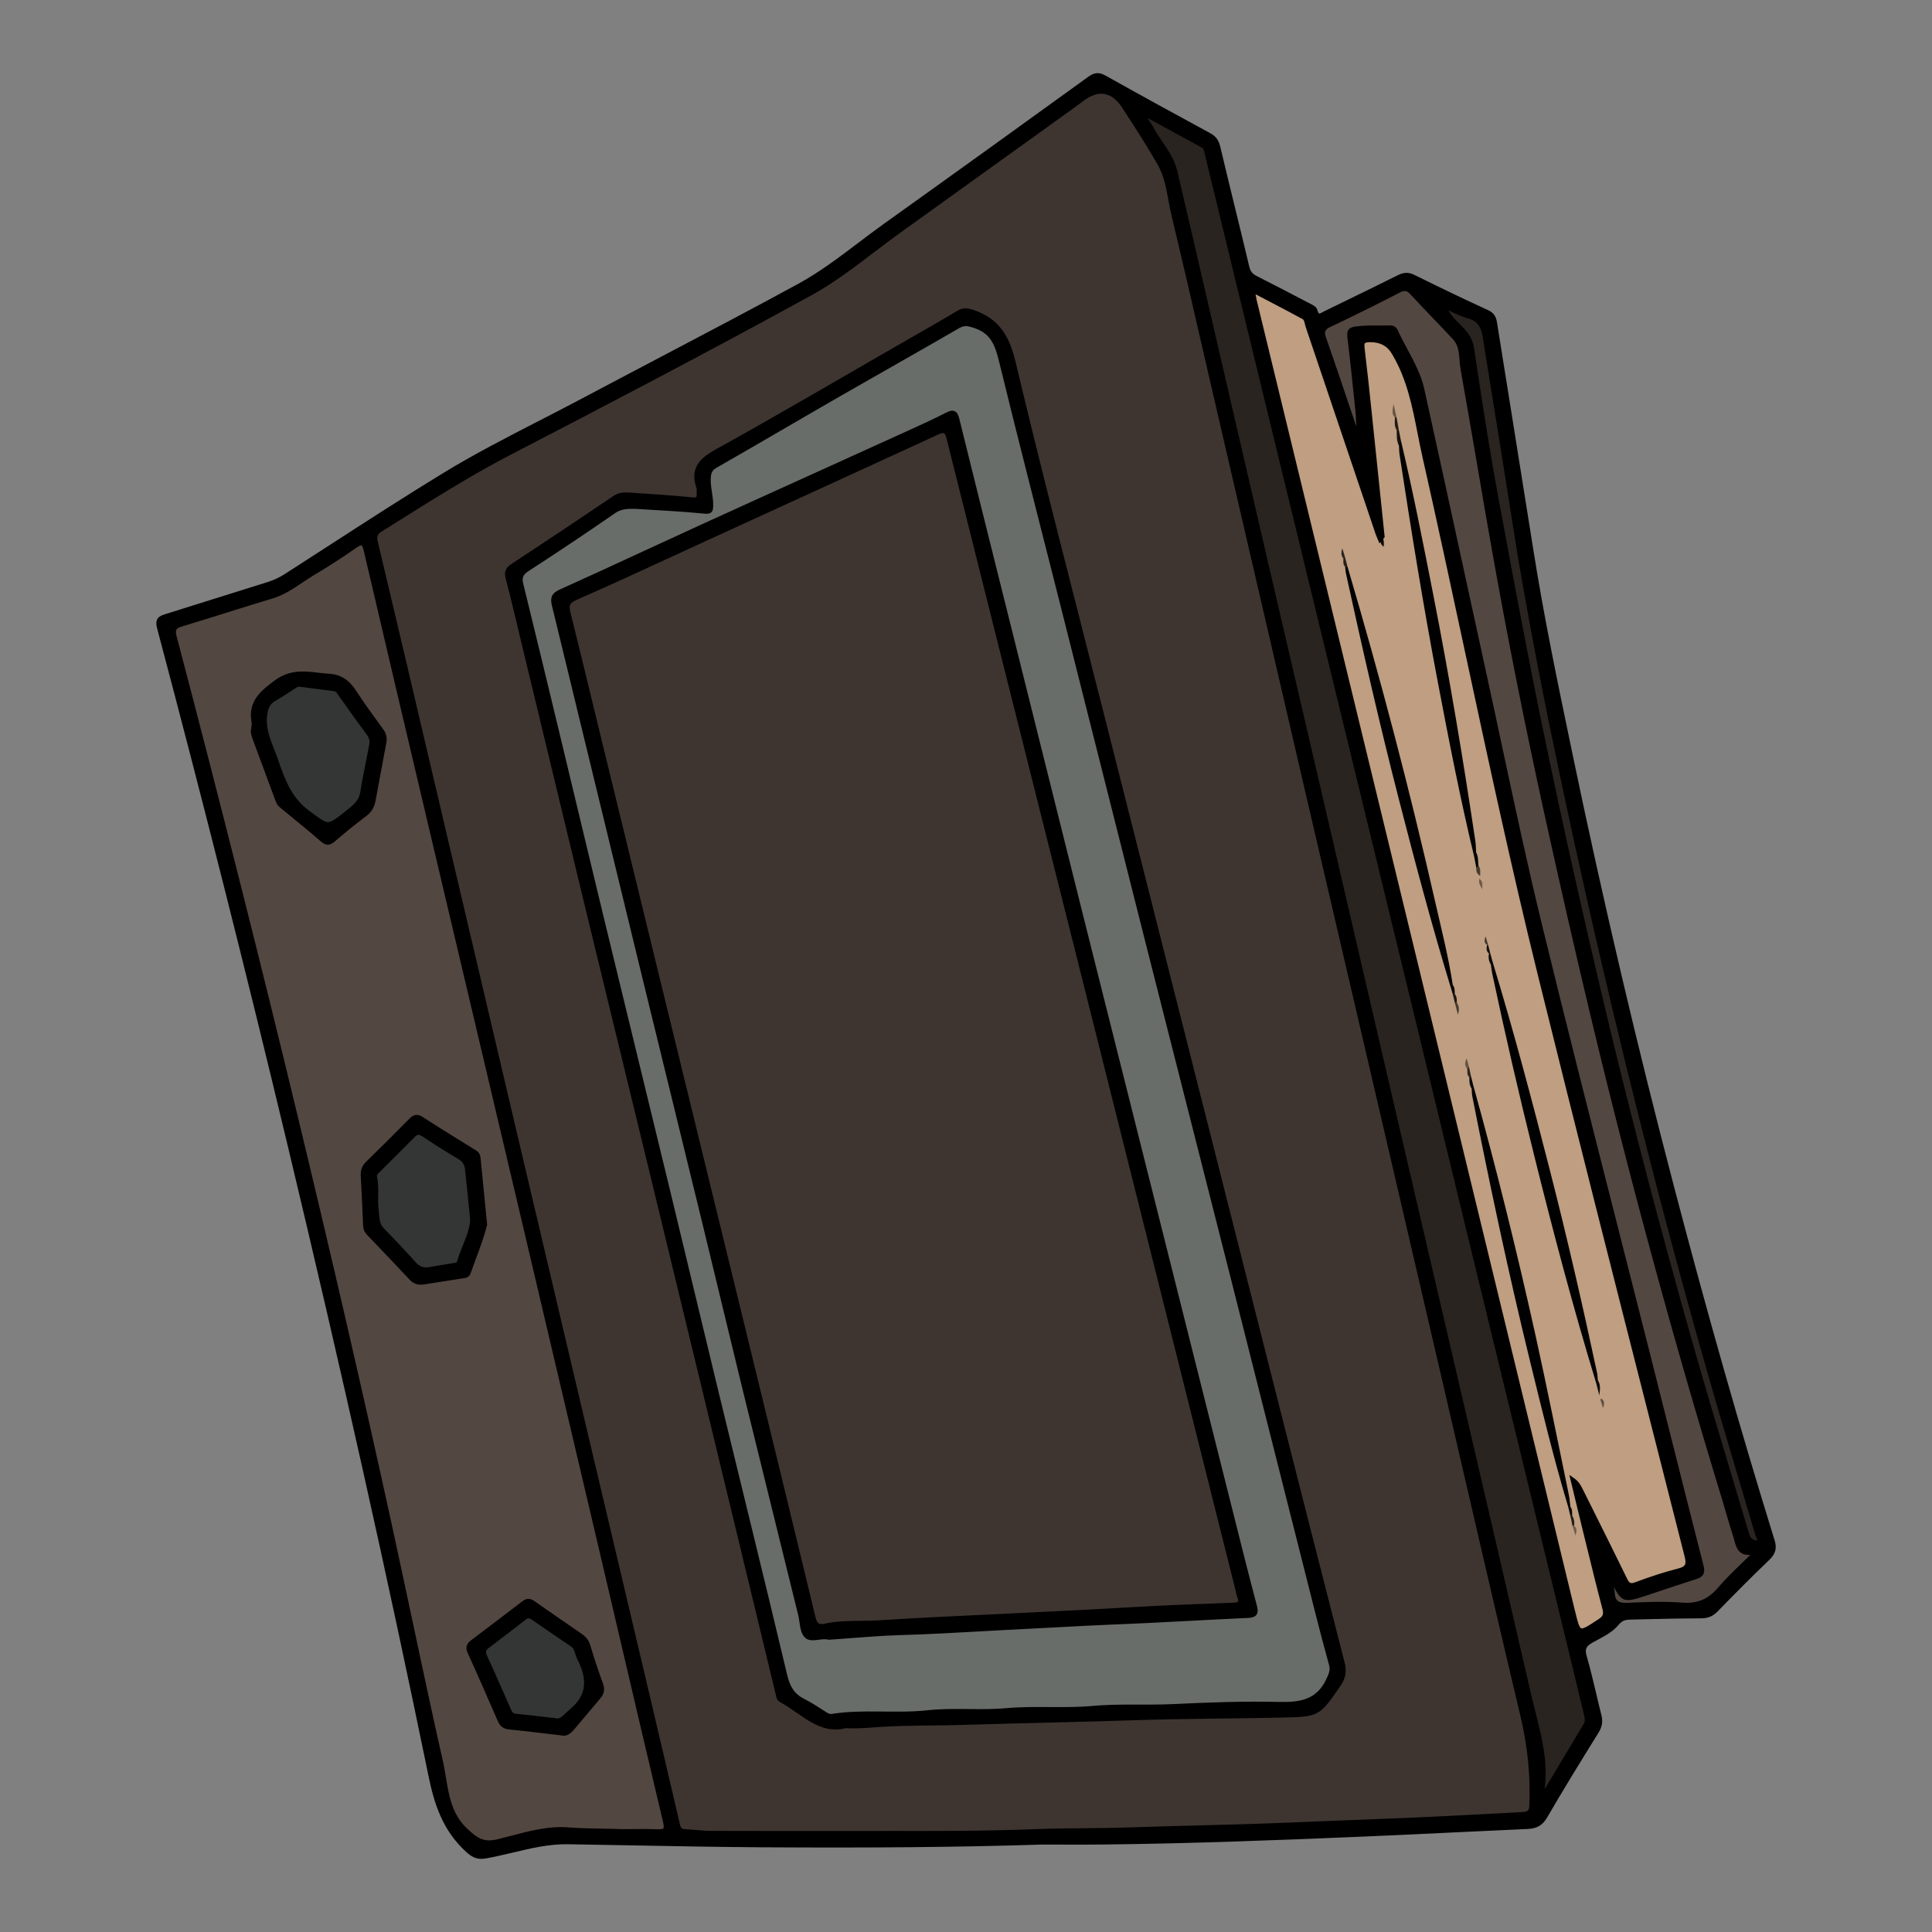 <?xml version="1.0" encoding="UTF-8"?>
<svg id="Calque_1" data-name="Calque 1" xmlns="http://www.w3.org/2000/svg" version="1.1" viewBox="0 0 1080 1080">
    <rect x="0" y="0" width="1080" height="1080" fill="#808080" stroke="none"/>
    <defs>
        <style>
            .cls-1 {
            fill: #483c31;
            }

            .cls-1, .cls-2, .cls-3, .cls-4, .cls-5, .cls-6, .cls-7, .cls-8, .cls-9, .cls-10, .cls-11, .cls-12, .cls-13, .cls-14, .cls-15, .cls-16, .cls-17, .cls-18, .cls-19, .cls-20, .cls-21, .cls-22, .cls-23, .cls-24, .cls-25, .cls-26, .cls-27, .cls-28, .cls-29, .cls-30, .cls-31 {
            stroke-width: 0px;
            }

            .cls-2 {
            fill: #343635;
            }

            .cls-3 {
            fill: #655444;
            }

            .cls-4 {
            fill: #403732;
            }

            .cls-5, .cls-32 {
            fill: #000;
            }

            .cls-6 {
            fill: #604f41;
            }

            .cls-7 {
            fill: #0c0a08;
            }

            .cls-8 {
            fill: #2c241e;
            }

            .cls-9 {
            fill: #44382e;
            }

            .cls-10 {
            fill: #534741;
            }

            .cls-11 {
            fill: #bf9e81;
            }

            .cls-12 {
            fill: #6e5b4b;
            }

            .cls-13 {
            fill: #fdfdfd;
            }

            .cls-32 {
            stroke: #000;
            stroke-miterlimit: 10;
            stroke-width: 2px;
            }

            .cls-14 {
            fill: #696d6a;
            }

            .cls-15 {
            fill: #28211b;
            }

            .cls-16 {
            fill: #120f0c;
            }

            .cls-17 {
            fill: #2a2421;
            }

            .cls-18 {
            fill: #010101;
            }

            .cls-19 {
            fill: #3e3531;
            }

            .cls-20 {
            fill: #211b16;
            }

            .cls-21 {
            fill: #080705;
            }

            .cls-22 {
            fill: #151210;
            }

            .cls-23 {
            fill: #2b2522;
            }

            .cls-24 {
            fill: #1c1713;
            }

            .cls-25 {
            fill: #665545;
            }

            .cls-26 {
            fill: #453a2f;
            }

            .cls-27 {
            fill: #15120e;
            }

            .cls-28 {
            fill: #241e19;
            }

            .cls-29 {
            fill: #030202;
            }

            .cls-30 {
            fill: #2c251e;
            }

            .cls-31 {
            fill: #6c5a49;
            }
        </style>
    </defs>
    <path class="cls-13" d="M689.3,897.18c-18.63.66-37.28,1.38-55.88,2.46-23.76,1.39-47.53,2.54-71.29,3.69-23.57,1.12-47.15,2.16-70.68,3.69-10.27.67-20.68-.34-30.79,1.98-3.77.58-5.13-1.09-6.01-4.73-14.13-58.56-28.43-117.08-42.7-175.61-10.06-41.2-20.15-82.39-30.22-123.58-15.22-62.37-30.46-124.74-45.67-187.12-6.11-25.02-12.08-50.08-18.33-75.07-1.11-4.47-.77-6.58,4.18-8.75,24.74-10.83,49.19-22.33,73.76-33.58,42.8-19.6,85.62-39.14,128.38-58.85,4.82-2.22,5.55-.03,6.55,3.96,23.67,94.61,47.48,189.17,71.22,283.75,30.07,119.77,60.09,239.55,90.13,359.31.29,1.16.37,2.39.82,3.47,1.53,3.59.56,4.83-3.46,4.97Z"/>
    <path class="cls-13" d="M982.49,857.91c-6.48-22.07-13.15-44.05-19.62-66.12-13.28-45.24-25.73-90.71-37.53-136.37-21.52-83.16-40.87-166.85-58.12-251.01-5.28-25.75-10.15-51.6-14.76-77.49-3.94-22.18-7.23-44.46-10.81-66.7-3.6-22.43-7.18-44.87-10.83-67.31-1.1-6.75-1.24-13.9-10.12-16.23-5.1-1.34-9.78-4.19-14.66-6.36-.24.21-.49.42-.73.63,1.34,1.44,2.99,2.68,3.98,4.33,4,6.66,12.03,10.24,13.37,19.09,4.18,27.56,8.32,55.12,13.41,82.5,8.27,44.51,16.49,89.03,25.69,133.36,11.46,55.23,23.81,110.24,37,165.06,14.13,58.75,29.61,117.14,46.07,175.27,10.04,35.46,20.87,70.7,31.37,106.03.38,1.31.78,2.79,1.65,3.75,1.19,1.3,3.04,2.58,4.75,1.73,2.07-1.04.27-2.88-.11-4.17ZM970.06,858.45c-2.15-6.39-3.82-12.93-5.79-19.38-27.63-90.31-52.4-181.38-74.31-273.24-8.84-37.01-17.26-74.14-25.42-111.3-10.72-48.78-20.49-97.74-29.22-146.92-6-33.73-11.52-67.56-17.58-101.29-1.06-5.88.01-12.57-4.52-17.48-7.81-8.47-15.96-16.64-23.76-25.12-2.41-2.63-4.34-2.98-7.59-1.3-12.71,6.56-25.54,12.94-38.47,19.06-3.88,1.82-4.75,3.61-3.28,7.74,6.26,17.79,12.18,35.69,18.22,53.55.06,1.86.66,3.47,2.27,5.58-.18-3.67.81-6.59-1.1-9.18v-.03c-.2-3.36-.27-6.74-.62-10.1-1.4-13.59-2.79-27.2-4.44-40.77-.38-3.13.43-4.1,3.45-4.52,6.35-.9,12.7-.38,19.05-.61,1.58-.05,2.68.59,3.31,2.01,4.87,10.86,12.09,20.73,14.69,32.49,11.81,53.42,23.31,106.89,35,160.34,10.12,46.28,19.5,92.74,30.71,138.75,19.34,79.39,39.84,158.48,59.83,237.7,10.2,40.38,20.3,80.79,30.6,121.14.93,3.65-.15,4.99-3.41,6.01-9.09,2.85-18.13,5.92-27.16,8.94q-13.04,4.36-19.1-7.6c-.39-1.04-1.09-2.99-1.63-2.61-1.45,1.02-.71,2.56.34,3.76.44,2.13,1.15,4.24,1.28,6.4.32,5.63,3.27,7.01,8.57,6.77,10.12-.47,20.34-.9,30.41-.11,9.01.68,15.41-2.22,21.16-8.99,5.68-6.69,12.32-12.56,18.54-18.78.23-.62.44-1.22.67-1.83-9.21,2.13-9.1-4.41-10.68-9.09ZM942.92,869.7c-27.46-108.14-55.18-216.22-81.94-324.55-23.77-96.2-42.77-193.47-64.62-290.12-4.37-19.26-6.32-39.23-16.61-56.87-4.91-8.39-4.44-8.39-14.19-8.17-4.08.09-4.41,1.45-3.99,4.92,1.65,13.62,3.06,27.27,4.48,40.9,2.25,21.35,4.44,42.69,6.65,64.04-.4.49-.82.98-1.24,1.48-.45-1.1-.96-2.17-1.34-3.29-13.03-38.55-26.03-77.1-39.04-115.65-.63-1.84-.62-4.23-2.47-5.24-9.13-4.94-18.34-9.68-28.45-14.98.53,2.84.73,4.39,1.1,5.91,28.73,118.25,57.47,236.52,86.2,354.78,30.55,125.79,61.08,251.59,91.59,377.39,3.38,13.9,3.24,13.8,15.24,5.89,3.03-2.01,3.56-3.75,2.65-7.23-4.06-15.35-7.75-30.8-11.55-46.23-2.07-8.42-4.08-16.86-6.11-25.3,2.17,1.51,3.22,3.36,4.17,5.26,8.32,16.7,16.69,33.39,24.87,50.16,1.48,3.03,2.7,4.13,6.27,2.8,7.8-2.9,15.74-5.54,23.79-7.61,5.09-1.31,5.77-3.43,4.53-8.31ZM886.79,958.57c-1.69-6.93-3.32-13.86-5-20.79-10.31-42.53-20.64-85.04-30.98-127.57-10.38-42.72-20.8-85.41-31.17-128.12-9.91-40.8-19.74-81.61-29.65-122.39-13.61-55.98-27.25-111.97-40.87-167.95-11.71-48.09-23.4-96.2-35.1-144.29-13.05-53.67-26.13-107.35-39.14-161.03-.48-1.97-.66-4.05-2.59-5.11-10.69-5.88-21.42-11.7-32.64-17.81.2,3.7,2.47,5.33,3.61,7.54,4.29,8.44,11.41,15.36,13.66,24.89,6.16,26.19,12.21,52.42,18.28,78.64,10.28,44.34,20.5,88.7,30.8,133.05,11.95,51.48,23.98,102.93,35.94,154.4,11.56,49.73,23.07,99.48,34.64,149.22,12.19,52.44,24.44,104.86,36.62,157.3,13.94,59.95,27.88,119.91,41.73,179.88,3.89,16.85,9.69,33.48,7.31,51.25-.06.52.27,1.1.91,3.55,8.27-13.8,15.78-26.32,23.26-38.85,1.09-1.83.87-3.8.39-5.78ZM851.11,958.8c-14.67-61.66-28.82-123.47-43.17-185.21-13.14-56.54-26.27-113.08-39.42-169.6-13.37-57.5-26.8-115-40.15-172.49-16.35-70.44-32.66-140.87-48.98-211.31-7.69-33.2-15.17-66.45-23.16-99.56-2.36-9.78-2.88-20.23-7.93-29.15-6.16-10.87-13.06-21.33-19.86-31.84-6.25-9.67-14.44-11.08-23.45-4.33-1.91,1.43-3.81,2.87-5.74,4.25-32.39,23.29-64.76,46.59-97.17,69.84-16.28,11.69-31.68,25.01-49.13,34.59-55.39,30.4-111.37,59.73-167.49,88.78-25.12,13-48.77,28.28-72.68,43.21-2.9,1.82-3.65,3.57-2.78,7.21,12.72,53.38,25.2,106.82,37.74,160.25,12.69,53.99,25.37,107.99,38.08,161.99,13.12,55.73,26.26,111.46,39.41,167.19,12.19,51.68,24.44,103.33,36.63,155.01,5.59,23.72,11.13,47.45,16.69,71.17.54,2.31.75,4.8,4.06,4.96,4.94.24,9.87.93,14.81.96,25.86.1,51.73.05,77.61.05,34.78,0,69.58.39,104.34-1,17.07-.68,34.16-.34,51.24-.93,28.57-.97,57.16-1.41,85.74-2.55,19.43-.77,38.85-1.6,58.27-2.34,25.38-.95,50.72-2.34,76.08-3.69,4-.21,5.35-1.12,5.52-5.36.64-16.98-1.15-33.54-5.09-50.11ZM748.56,941.78c-11.47,16.7-11.35,16.91-31.66,17.36-27.81.59-55.64.58-83.44,1.5-31.17,1.05-62.33,1.57-93.49,2.56-15.08.48-30.18.23-45.25,1-6.93.37-13.82,1.29-21.98.85-14.69,3.86-24.43-8.18-36.37-14.55-1.34-.72-1.43-2.22-1.77-3.61-13.63-56.63-27.3-113.25-41-169.87-9.87-40.84-19.75-81.66-29.65-122.48-12.11-49.87-24.27-99.72-36.35-149.6-11.83-48.91-23.58-97.85-35.37-146.78-2.79-11.55-5.43-23.15-8.48-34.64-.92-3.46-.45-5.35,2.64-7.37,19.1-12.53,38.1-25.22,57.02-38.01,2.55-1.73,5.09-2.03,7.88-1.83,11.85.83,23.73,1.48,35.55,2.7,3.41.35,3.77-.73,3.6-3.36-.08-.98.21-2.07-.1-2.97-3.66-10.51,1.3-15.65,10.38-20.66,33.36-18.43,66.23-37.78,99.28-56.78,11.88-6.83,23.82-13.56,35.58-20.58,2.89-1.73,5-1.53,8.16-.48,13.78,4.58,19.54,13.82,22.94,28.09,15.75,66.13,32.96,131.91,49.63,197.8,15.53,61.3,31.04,122.58,46.57,183.87,15.53,61.3,31.03,122.58,46.58,183.87,13.7,53.99,27.4,107.96,41.25,161.9,1.19,4.59.57,8.13-2.13,12.07ZM206.09,409.98c-5.36-7.13-10.48-14.47-15.67-21.74-.91-1.29-1.55-2.87-3.37-3.11-6.27-.83-12.56-1.63-18.87-2.44-1.96-.54-3.33.71-4.83,1.68-3.33,2.17-6.63,4.42-10.09,6.34-3.53,1.97-4.63,4.89-5.15,8.74-1.28,9.25,3.14,17.04,5.98,25.2,3.88,11.17,7.59,22.04,18.2,29.74,11.23,8.15,10.48,8.97,21.8-.04,3.94-3.13,7.71-5.87,8.57-11.44,1.36-8.79,3.31-17.5,4.94-26.24.45-2.4.1-4.53-1.51-6.69ZM261.15,653.36c-.32-2.8-1.63-5-4.37-6.6-6.84-3.99-13.54-8.27-20.13-12.67-2.59-1.72-4.1-1.1-6.06.92-6.22,6.41-12.64,12.65-18.97,18.97-1.1,1.1-2.54,2.07-2.12,3.98,1.34,6.08.13,12.29.9,18.38.48,3.79.06,7.9,3.18,11.11,6.1,6.25,12.11,12.59,17.92,19.09,2.4,2.66,5.02,3.65,8.43,3.07,4.48-.77,8.96-1.54,13.44-2.23,1.4-.21,2.85-.19,3.34-1.89,2.36-8.32,7.16-15.96,7.35-23.81-1.03-10.2-1.87-19.26-2.92-28.3ZM261.15,653.36c-.32-2.8-1.63-5-4.37-6.6-6.84-3.99-13.54-8.27-20.13-12.67-2.59-1.72-4.1-1.1-6.06.92-6.22,6.41-12.64,12.65-18.97,18.97-1.1,1.1-2.54,2.07-2.12,3.98,1.34,6.08.13,12.29.9,18.38.48,3.79.06,7.9,3.18,11.11,6.1,6.25,12.11,12.59,17.92,19.09,2.4,2.66,5.02,3.65,8.43,3.07,4.48-.77,8.96-1.54,13.44-2.23,1.4-.21,2.85-.19,3.34-1.89,2.36-8.32,7.16-15.96,7.35-23.81-1.03-10.2-1.87-19.26-2.92-28.3ZM206.09,409.98c-5.36-7.13-10.48-14.47-15.67-21.74-.91-1.29-1.55-2.87-3.37-3.11-6.27-.83-12.56-1.63-18.87-2.44-1.96-.54-3.33.71-4.83,1.68-3.33,2.17-6.63,4.42-10.09,6.34-3.53,1.97-4.63,4.89-5.15,8.74-1.28,9.25,3.14,17.04,5.98,25.2,3.88,11.17,7.59,22.04,18.2,29.74,11.23,8.15,10.48,8.97,21.8-.04,3.94-3.13,7.71-5.87,8.57-11.44,1.36-8.79,3.31-17.5,4.94-26.24.45-2.4.1-4.53-1.51-6.69ZM371.92,1018.36c-11.64-49.02-23.02-98.07-34.54-147.11-14.64-62.33-29.31-124.67-44-187-15.39-65.24-30.81-130.46-46.21-195.68-14.21-60.2-28.45-120.39-42.5-180.62-1.09-4.66-2.07-5.66-6.29-2.71-7.65,5.34-15.51,10.43-23.54,15.19-7.47,4.43-14.13,10.28-22.73,12.86-16.91,5.07-33.7,10.58-50.62,15.65-4.15,1.25-5.07,2.79-3.93,7.2,23.5,89.38,46.19,178.98,67.82,268.83,18.06,74.98,35.47,150.11,51.94,225.45,9.78,44.74,18.93,89.61,29.01,134.27,3.02,13.34,2.64,27.95,14.24,38.73,5.58,5.2,9.68,7.94,17.81,5.98,12.83-3.09,25.68-7.65,39.12-6.63,9.53.71,19.05.57,30.75.97,4.99,0,12.16-.2,19.3.08,4.41.16,5.44-.93,4.37-5.45ZM180.19,469.41c-7.47-6.51-15.22-12.72-22.9-19.01-1.14-.93-1.7-2.08-2.2-3.42-4.24-11.55-8.56-23.06-12.81-34.61-.53-1.45-.78-3.02-.83-3.23.24-2.73.68-4.17.43-5.47-2.01-10.87,4.18-16.04,12.24-22.13,10.02-7.56,19.67-4.27,29.83-3.64,6.64.4,10.72,3.71,14.15,9.03,4.73,7.33,9.92,14.38,15.07,21.43,1.53,2.1,2.05,4.14,1.56,6.65-2.04,10.7-3.99,21.42-5.97,32.13-.59,3.19-1.83,5.82-4.61,7.91-6.02,4.53-11.89,9.28-17.58,14.2-2.36,2.04-3.84,2.37-6.39.15ZM257.93,713.44c-7.04,1.07-14.09,2.18-21.13,3.32-2.74.44-4.94-.16-6.94-2.31-7.85-8.43-15.84-16.74-23.81-25.07-1.17-1.22-1.74-2.56-1.8-4.25-.4-9.32-.82-18.63-1.34-27.95-.15-2.78.62-4.9,2.65-6.88,8.13-7.91,16.17-15.91,24.12-23.98,1.98-2.02,3.42-2.49,6.03-.78,9.14,5.97,18.51,11.6,27.76,17.42,1.63,1.02,3.64,1.77,3.88,4.18,1.17,12.03,2.37,24.06,3.69,37.31-2.03,8.5-5.89,17.63-9.18,26.98-.67,1.92-2.36,1.78-3.93,2.02ZM334.73,948.48c-4.87,5.74-9.73,11.49-14.55,17.28-1.75,2.11-3.67,3.64-5.6,3.17-10.64-1.24-20.26-2.5-29.89-3.42-2.81-.27-4.19-1.48-5.24-3.9-5.53-12.72-11.08-25.44-16.83-38.06-1.16-2.54-.64-4.03,1.36-5.54,9.64-7.28,19.3-14.57,28.88-21.94,1.93-1.48,3.37-1.29,5.28.06,8.75,6.17,17.6,12.21,26.39,18.29,1.98,1.38,3.43,3.03,4.19,5.53,2.17,7.2,4.51,14.37,7.11,21.42,1.03,2.8.74,4.94-1.1,7.11ZM319.86,919.31c-7.22-4.88-14.45-9.77-21.6-14.78-1.88-1.33-3.31-1.62-5.26-.06-6.69,5.28-13.51,10.39-20.28,15.54-2.11,1.62-2.97,3.19-1.64,6.03,4.61,9.88,8.89,19.92,13.32,29.88.72,1.62,1.48,3.12,3.72,3.33,7.08.67,14.15,1.55,22.37,2.49,3.55.91,5.58-2.51,8.71-5.09,10.67-8.74,10.41-18.54,4.68-29.6-1.34-2.58-1.24-5.86-4.01-7.74ZM256.78,646.75c-6.84-3.99-13.54-8.27-20.13-12.67-2.59-1.72-4.1-1.1-6.06.92-6.22,6.41-12.64,12.65-18.97,18.97-1.1,1.1-2.54,2.07-2.12,3.98,1.34,6.08.13,12.29.9,18.38.48,3.79.06,7.9,3.18,11.11,6.1,6.25,12.11,12.59,17.92,19.09,2.4,2.66,5.02,3.65,8.43,3.07,4.48-.77,8.96-1.54,13.44-2.23,1.4-.21,2.85-.19,3.34-1.89,2.36-8.32,7.16-15.96,7.35-23.81-1.03-10.2-1.87-19.26-2.92-28.3-.32-2.8-1.63-5-4.37-6.6ZM206.09,409.98c-5.36-7.13-10.48-14.47-15.67-21.74-.91-1.29-1.55-2.87-3.37-3.11-6.27-.83-12.56-1.63-18.87-2.44-1.96-.54-3.33.71-4.83,1.68-3.33,2.17-6.63,4.42-10.09,6.34-3.53,1.97-4.63,4.89-5.15,8.74-1.28,9.25,3.14,17.04,5.98,25.2,3.88,11.17,7.59,22.04,18.2,29.74,11.23,8.15,10.48,8.97,21.8-.04,3.94-3.13,7.71-5.87,8.57-11.44,1.36-8.79,3.31-17.5,4.94-26.24.45-2.4.1-4.53-1.51-6.69ZM261.15,653.36c-.32-2.8-1.63-5-4.37-6.6-6.84-3.99-13.54-8.27-20.13-12.67-2.59-1.72-4.1-1.1-6.06.92-6.22,6.41-12.64,12.65-18.97,18.97-1.1,1.1-2.54,2.07-2.12,3.98,1.34,6.08.13,12.29.9,18.38.48,3.79.06,7.9,3.18,11.11,6.1,6.25,12.11,12.59,17.92,19.09,2.4,2.66,5.02,3.65,8.43,3.07,4.48-.77,8.96-1.54,13.44-2.23,1.4-.21,2.85-.19,3.34-1.89,2.36-8.32,7.16-15.96,7.35-23.81-1.03-10.2-1.87-19.26-2.92-28.3ZM261.15,653.36c-.32-2.8-1.63-5-4.37-6.6-6.84-3.99-13.54-8.27-20.13-12.67-2.59-1.72-4.1-1.1-6.06.92-6.22,6.41-12.64,12.65-18.97,18.97-1.1,1.1-2.54,2.07-2.12,3.98,1.34,6.08.13,12.29.9,18.38.48,3.79.06,7.9,3.18,11.11,6.1,6.25,12.11,12.59,17.92,19.09,2.4,2.66,5.02,3.65,8.43,3.07,4.48-.77,8.96-1.54,13.44-2.23,1.4-.21,2.85-.19,3.34-1.89,2.36-8.32,7.16-15.96,7.35-23.81-1.03-10.2-1.87-19.26-2.92-28.3Z"/>
    <path class="cls-5" d="M689.3,897.18c-18.63.66-37.28,1.38-55.88,2.46-23.76,1.39-47.53,2.54-71.29,3.69-23.57,1.12-47.15,2.16-70.68,3.69-10.27.67-20.68-.34-30.79,1.98-3.77.58-5.13-1.09-6.01-4.73-14.13-58.56-28.43-117.08-42.7-175.61-10.06-41.2-20.15-82.39-30.22-123.58-15.22-62.37-30.46-124.74-45.67-187.12-6.11-25.02-12.08-50.08-18.33-75.07-1.11-4.47-.77-6.58,4.18-8.75,24.74-10.83,49.19-22.33,73.76-33.58,42.8-19.6,85.62-39.14,128.38-58.85,4.82-2.22,5.55-.03,6.55,3.96,23.67,94.61,47.48,189.17,71.22,283.75,30.07,119.77,60.09,239.55,90.13,359.31.29,1.16.37,2.39.82,3.47,1.53,3.59.56,4.83-3.46,4.97Z"/>
    <path class="cls-5" d="M982.49,857.91c-6.48-22.07-13.15-44.05-19.62-66.12-13.28-45.24-25.73-90.71-37.53-136.37-21.52-83.16-40.87-166.85-58.12-251.01-5.28-25.75-10.15-51.6-14.76-77.49-3.94-22.18-7.23-44.46-10.81-66.7-3.6-22.43-7.18-44.87-10.83-67.31-1.1-6.75-1.24-13.9-10.12-16.23-5.1-1.34-9.78-4.19-14.66-6.36-.24.21-.49.42-.73.63,1.34,1.44,2.99,2.68,3.98,4.33,4,6.66,12.03,10.24,13.37,19.09,4.18,27.56,8.32,55.12,13.41,82.5,8.27,44.51,16.49,89.03,25.69,133.36,11.46,55.23,23.81,110.24,37,165.06,14.13,58.75,29.61,117.14,46.07,175.27,10.04,35.46,20.87,70.7,31.37,106.03.38,1.31.78,2.79,1.65,3.75,1.19,1.3,3.04,2.58,4.75,1.73,2.07-1.04.27-2.88-.11-4.17ZM970.06,858.45c-2.15-6.39-3.82-12.93-5.79-19.38-27.63-90.31-52.4-181.38-74.31-273.24-8.84-37.01-17.26-74.14-25.42-111.3-10.72-48.78-20.49-97.74-29.22-146.92-6-33.73-11.52-67.56-17.58-101.29-1.06-5.88.01-12.57-4.52-17.48-7.81-8.47-15.96-16.64-23.76-25.12-2.41-2.63-4.34-2.98-7.59-1.3-12.71,6.56-25.54,12.94-38.47,19.06-3.88,1.82-4.75,3.61-3.28,7.74,6.26,17.79,12.18,35.69,18.22,53.55.06,1.86.66,3.47,2.27,5.58-.18-3.67.81-6.59-1.1-9.18v-.03c-.2-3.36-.27-6.74-.62-10.1-1.4-13.59-2.79-27.2-4.44-40.77-.38-3.13.43-4.1,3.45-4.52,6.35-.9,12.7-.38,19.05-.61,1.58-.05,2.68.59,3.31,2.01,4.87,10.86,12.09,20.73,14.69,32.49,11.81,53.42,23.31,106.89,35,160.34,10.12,46.28,19.5,92.74,30.71,138.75,19.34,79.39,39.84,158.48,59.83,237.7,10.2,40.38,20.3,80.79,30.6,121.14.93,3.65-.15,4.99-3.41,6.01-9.09,2.85-18.13,5.92-27.16,8.94q-13.04,4.36-19.1-7.6c-.39-1.04-1.09-2.99-1.63-2.61-1.45,1.02-.71,2.56.34,3.76.44,2.13,1.15,4.24,1.28,6.4.32,5.63,3.27,7.01,8.57,6.77,10.12-.47,20.34-.9,30.41-.11,9.01.68,15.41-2.22,21.16-8.99,5.68-6.69,12.32-12.56,18.54-18.78.23-.62.44-1.22.67-1.83-9.21,2.13-9.1-4.41-10.68-9.09ZM942.92,869.7c-27.46-108.14-55.18-216.22-81.94-324.55-23.77-96.2-42.77-193.47-64.62-290.12-4.37-19.26-6.32-39.23-16.61-56.87-4.91-8.39-4.44-8.39-14.19-8.17-4.08.09-4.41,1.45-3.99,4.92,1.65,13.62,3.06,27.27,4.48,40.9,2.25,21.35,4.44,42.69,6.65,64.04-.4.49-.82.98-1.24,1.48-.45-1.1-.96-2.17-1.34-3.29-13.03-38.55-26.03-77.1-39.04-115.65-.63-1.84-.62-4.23-2.47-5.24-9.13-4.94-18.34-9.68-28.45-14.98.53,2.84.73,4.39,1.1,5.91,28.73,118.25,57.47,236.52,86.2,354.78,30.55,125.79,61.08,251.59,91.59,377.39,3.38,13.9,3.24,13.8,15.24,5.89,3.03-2.01,3.56-3.75,2.65-7.23-4.06-15.35-7.75-30.8-11.55-46.23-2.07-8.42-4.08-16.86-6.11-25.3,2.17,1.51,3.22,3.36,4.17,5.26,8.32,16.7,16.69,33.39,24.87,50.16,1.48,3.03,2.7,4.13,6.27,2.8,7.8-2.9,15.74-5.54,23.79-7.61,5.09-1.31,5.77-3.43,4.53-8.31ZM886.79,958.57c-1.69-6.93-3.32-13.86-5-20.79-10.31-42.53-20.64-85.04-30.98-127.57-10.38-42.72-20.8-85.41-31.17-128.12-9.91-40.8-19.74-81.61-29.65-122.39-13.61-55.98-27.25-111.97-40.87-167.95-11.71-48.09-23.4-96.2-35.1-144.29-13.05-53.67-26.13-107.35-39.14-161.03-.48-1.97-.66-4.05-2.59-5.11-10.69-5.88-21.42-11.7-32.64-17.81.2,3.7,2.47,5.33,3.61,7.54,4.29,8.44,11.41,15.36,13.66,24.89,6.16,26.19,12.21,52.42,18.28,78.64,10.28,44.34,20.5,88.7,30.8,133.05,11.95,51.48,23.98,102.93,35.94,154.4,11.56,49.73,23.07,99.48,34.64,149.22,12.19,52.44,24.44,104.86,36.62,157.3,13.94,59.95,27.88,119.91,41.73,179.88,3.89,16.85,9.69,33.48,7.31,51.25-.06.52.27,1.1.91,3.55,8.27-13.8,15.78-26.32,23.26-38.85,1.09-1.83.87-3.8.39-5.78ZM851.11,958.8c-14.67-61.66-28.82-123.47-43.17-185.21-13.14-56.54-26.27-113.08-39.42-169.6-13.37-57.5-26.8-115-40.15-172.49-16.35-70.44-32.66-140.87-48.98-211.31-7.69-33.2-15.17-66.45-23.16-99.56-2.36-9.78-2.88-20.23-7.93-29.15-6.16-10.87-13.06-21.33-19.86-31.84-6.25-9.67-14.44-11.08-23.45-4.33-1.91,1.43-3.81,2.87-5.74,4.25-32.39,23.29-64.76,46.59-97.17,69.84-16.28,11.69-31.68,25.01-49.13,34.59-55.39,30.4-111.37,59.73-167.49,88.78-25.12,13-48.77,28.28-72.68,43.21-2.9,1.82-3.65,3.57-2.78,7.21,12.72,53.38,25.2,106.82,37.74,160.25,12.69,53.99,25.37,107.99,38.08,161.99,13.12,55.73,26.26,111.46,39.41,167.19,12.19,51.68,24.44,103.33,36.63,155.01,5.59,23.72,11.13,47.45,16.69,71.17.54,2.31.75,4.8,4.06,4.96,4.94.24,9.87.93,14.81.96,25.86.1,51.73.05,77.61.05,34.78,0,69.58.39,104.34-1,17.07-.68,34.16-.34,51.24-.93,28.57-.97,57.16-1.41,85.74-2.55,19.43-.77,38.85-1.6,58.27-2.34,25.38-.95,50.72-2.34,76.08-3.69,4-.21,5.35-1.12,5.52-5.36.64-16.98-1.15-33.54-5.09-50.11ZM748.56,941.78c-11.47,16.7-11.35,16.91-31.66,17.36-27.81.59-55.64.58-83.44,1.5-31.17,1.05-62.33,1.57-93.49,2.56-15.08.48-30.18.23-45.25,1-6.93.37-13.82,1.29-21.98.85-14.69,3.86-24.43-8.18-36.37-14.55-1.34-.72-1.43-2.22-1.77-3.61-13.63-56.63-27.3-113.25-41-169.87-9.87-40.84-19.75-81.66-29.65-122.48-12.11-49.87-24.27-99.72-36.35-149.6-11.83-48.91-23.58-97.85-35.37-146.78-2.79-11.55-5.43-23.15-8.48-34.64-.92-3.46-.45-5.35,2.64-7.37,19.1-12.53,38.1-25.22,57.02-38.01,2.55-1.73,5.09-2.03,7.88-1.83,11.85.83,23.73,1.48,35.55,2.7,3.41.35,3.77-.73,3.6-3.36-.08-.98.21-2.07-.1-2.97-3.66-10.51,1.3-15.65,10.38-20.66,33.36-18.43,66.23-37.78,99.28-56.78,11.88-6.83,23.82-13.56,35.58-20.58,2.89-1.73,5-1.53,8.16-.48,13.78,4.58,19.54,13.82,22.94,28.09,15.75,66.13,32.96,131.91,49.63,197.8,15.53,61.3,31.04,122.58,46.57,183.87,15.53,61.3,31.03,122.58,46.58,183.87,13.7,53.99,27.4,107.96,41.25,161.9,1.19,4.59.57,8.13-2.13,12.07ZM206.09,409.98c-5.36-7.13-10.48-14.47-15.67-21.74-.91-1.29-1.55-2.87-3.37-3.11-6.27-.83-12.56-1.63-18.87-2.44-1.96-.54-3.33.71-4.83,1.68-3.33,2.17-6.63,4.42-10.09,6.34-3.53,1.97-4.63,4.89-5.15,8.74-1.28,9.25,3.14,17.04,5.98,25.2,3.88,11.17,7.59,22.04,18.2,29.74,11.23,8.15,10.48,8.97,21.8-.04,3.94-3.13,7.71-5.87,8.57-11.44,1.36-8.79,3.31-17.5,4.94-26.24.45-2.4.1-4.53-1.51-6.69ZM261.15,653.36c-.32-2.8-1.63-5-4.37-6.6-6.84-3.99-13.54-8.27-20.13-12.67-2.59-1.72-4.1-1.1-6.06.92-6.22,6.41-12.64,12.65-18.97,18.97-1.1,1.1-2.54,2.07-2.12,3.98,1.34,6.08.13,12.29.9,18.38.48,3.79.06,7.9,3.18,11.11,6.1,6.25,12.11,12.59,17.92,19.09,2.4,2.66,5.02,3.65,8.43,3.07,4.48-.77,8.96-1.54,13.44-2.23,1.4-.21,2.85-.19,3.34-1.89,2.36-8.32,7.16-15.96,7.35-23.81-1.03-10.2-1.87-19.26-2.92-28.3ZM261.15,653.36c-.32-2.8-1.63-5-4.37-6.6-6.84-3.99-13.54-8.27-20.13-12.67-2.59-1.72-4.1-1.1-6.06.92-6.22,6.41-12.64,12.65-18.97,18.97-1.1,1.1-2.54,2.07-2.12,3.98,1.34,6.08.13,12.29.9,18.38.48,3.79.06,7.9,3.18,11.11,6.1,6.25,12.11,12.59,17.92,19.09,2.4,2.66,5.02,3.65,8.43,3.07,4.48-.77,8.96-1.54,13.44-2.23,1.4-.21,2.85-.19,3.34-1.89,2.36-8.32,7.16-15.96,7.35-23.81-1.03-10.2-1.87-19.26-2.92-28.3ZM206.09,409.98c-5.36-7.13-10.48-14.47-15.67-21.74-.91-1.29-1.55-2.87-3.37-3.11-6.27-.83-12.56-1.63-18.87-2.44-1.96-.54-3.33.71-4.83,1.68-3.33,2.17-6.63,4.42-10.09,6.34-3.53,1.97-4.63,4.89-5.15,8.74-1.28,9.25,3.14,17.04,5.98,25.2,3.88,11.17,7.59,22.04,18.2,29.74,11.23,8.15,10.48,8.97,21.8-.04,3.94-3.13,7.71-5.87,8.57-11.44,1.36-8.79,3.31-17.5,4.94-26.24.45-2.4.1-4.53-1.51-6.69ZM371.92,1018.36c-11.64-49.02-23.02-98.07-34.54-147.11-14.64-62.33-29.31-124.67-44-187-15.39-65.24-30.81-130.46-46.21-195.68-14.21-60.2-28.45-120.39-42.5-180.62-1.09-4.66-2.07-5.66-6.29-2.71-7.65,5.34-15.51,10.43-23.54,15.19-7.47,4.43-14.13,10.28-22.73,12.86-16.91,5.07-33.7,10.58-50.62,15.65-4.15,1.25-5.07,2.79-3.93,7.2,23.5,89.38,46.19,178.98,67.82,268.83,18.06,74.98,35.47,150.11,51.94,225.45,9.78,44.74,18.93,89.61,29.01,134.27,3.02,13.34,2.64,27.95,14.24,38.73,5.58,5.2,9.68,7.94,17.81,5.98,12.83-3.09,25.68-7.65,39.12-6.63,9.53.71,19.05.57,30.75.97,4.99,0,12.16-.2,19.3.08,4.41.16,5.44-.93,4.37-5.45ZM180.19,469.41c-7.47-6.51-15.22-12.72-22.9-19.01-1.14-.93-1.7-2.08-2.2-3.42-4.24-11.55-8.56-23.06-12.81-34.61-.53-1.45-.78-3.02-.83-3.23.24-2.73.68-4.17.43-5.47-2.01-10.87,4.18-16.04,12.24-22.13,10.02-7.56,19.67-4.27,29.83-3.64,6.64.4,10.72,3.71,14.15,9.03,4.73,7.33,9.92,14.38,15.07,21.43,1.53,2.1,2.05,4.14,1.56,6.65-2.04,10.7-3.99,21.42-5.97,32.13-.59,3.19-1.83,5.82-4.61,7.91-6.02,4.53-11.89,9.28-17.58,14.2-2.36,2.04-3.84,2.37-6.39.15ZM257.93,713.44c-7.04,1.07-14.09,2.18-21.13,3.32-2.74.44-4.94-.16-6.94-2.31-7.85-8.43-15.84-16.74-23.81-25.07-1.17-1.22-1.74-2.56-1.8-4.25-.4-9.32-.82-18.63-1.34-27.95-.15-2.78.62-4.9,2.65-6.88,8.13-7.91,16.17-15.91,24.12-23.98,1.98-2.02,3.42-2.49,6.03-.78,9.14,5.97,18.51,11.6,27.76,17.42,1.63,1.02,3.64,1.77,3.88,4.18,1.17,12.03,2.37,24.06,3.69,37.31-2.03,8.5-5.89,17.63-9.18,26.98-.67,1.92-2.36,1.78-3.93,2.02ZM334.73,948.48c-4.87,5.74-9.73,11.49-14.55,17.28-1.75,2.11-3.67,3.64-5.6,3.17-10.64-1.24-20.26-2.5-29.89-3.42-2.81-.27-4.19-1.48-5.24-3.9-5.53-12.72-11.08-25.44-16.83-38.06-1.16-2.54-.64-4.03,1.36-5.54,9.64-7.28,19.3-14.57,28.88-21.94,1.93-1.48,3.37-1.29,5.28.06,8.75,6.17,17.6,12.21,26.39,18.29,1.98,1.38,3.43,3.03,4.19,5.53,2.17,7.2,4.51,14.37,7.11,21.42,1.03,2.8.74,4.94-1.1,7.11ZM319.86,919.31c-7.22-4.88-14.45-9.77-21.6-14.78-1.88-1.33-3.31-1.62-5.26-.06-6.69,5.28-13.51,10.39-20.28,15.54-2.11,1.62-2.97,3.19-1.64,6.03,4.61,9.88,8.89,19.92,13.32,29.88.72,1.62,1.48,3.12,3.72,3.33,7.08.67,14.15,1.55,22.37,2.49,3.55.91,5.58-2.51,8.71-5.09,10.67-8.74,10.41-18.54,4.68-29.6-1.34-2.58-1.24-5.86-4.01-7.74ZM256.78,646.75c-6.84-3.99-13.54-8.27-20.13-12.67-2.59-1.72-4.1-1.1-6.06.92-6.22,6.41-12.64,12.65-18.97,18.97-1.1,1.1-2.54,2.07-2.12,3.98,1.34,6.08.13,12.29.9,18.38.48,3.79.06,7.9,3.18,11.11,6.1,6.25,12.11,12.59,17.92,19.09,2.4,2.66,5.02,3.65,8.43,3.07,4.48-.77,8.96-1.54,13.44-2.23,1.4-.21,2.85-.19,3.34-1.89,2.36-8.32,7.16-15.96,7.35-23.81-1.03-10.2-1.87-19.26-2.92-28.3-.32-2.8-1.63-5-4.37-6.6ZM206.09,409.98c-5.36-7.13-10.48-14.47-15.67-21.74-.91-1.29-1.55-2.87-3.37-3.11-6.27-.83-12.56-1.63-18.87-2.44-1.96-.54-3.33.71-4.83,1.68-3.33,2.17-6.63,4.42-10.09,6.34-3.53,1.97-4.63,4.89-5.15,8.74-1.28,9.25,3.14,17.04,5.98,25.2,3.88,11.17,7.59,22.04,18.2,29.74,11.23,8.15,10.48,8.97,21.8-.04,3.94-3.13,7.71-5.87,8.57-11.44,1.36-8.79,3.31-17.5,4.94-26.24.45-2.4.1-4.53-1.51-6.69ZM261.15,653.36c-.32-2.8-1.63-5-4.37-6.6-6.84-3.99-13.54-8.27-20.13-12.67-2.59-1.72-4.1-1.1-6.06.92-6.22,6.41-12.64,12.65-18.97,18.97-1.1,1.1-2.54,2.07-2.12,3.98,1.34,6.08.13,12.29.9,18.38.48,3.79.06,7.9,3.18,11.11,6.1,6.25,12.11,12.59,17.92,19.09,2.4,2.66,5.02,3.65,8.43,3.07,4.48-.77,8.96-1.54,13.44-2.23,1.4-.21,2.85-.19,3.34-1.89,2.36-8.32,7.16-15.96,7.35-23.81-1.03-10.2-1.87-19.26-2.92-28.3ZM261.15,653.36c-.32-2.8-1.63-5-4.37-6.6-6.84-3.99-13.54-8.27-20.13-12.67-2.59-1.72-4.1-1.1-6.06.92-6.22,6.41-12.64,12.65-18.97,18.97-1.1,1.1-2.54,2.07-2.12,3.98,1.34,6.08.13,12.29.9,18.38.48,3.79.06,7.9,3.18,11.11,6.1,6.25,12.11,12.59,17.92,19.09,2.4,2.66,5.02,3.65,8.43,3.07,4.48-.77,8.96-1.54,13.44-2.23,1.4-.21,2.85-.19,3.34-1.89,2.36-8.32,7.16-15.96,7.35-23.81-1.03-10.2-1.87-19.26-2.92-28.3Z"/>
    <path class="cls-19" d="M689.3,897.18c-18.63.66-37.28,1.38-55.88,2.46-23.76,1.39-47.53,2.54-71.29,3.69-23.57,1.12-47.15,2.16-70.68,3.69-10.27.67-20.68-.34-30.79,1.98-3.77.58-5.13-1.09-6.01-4.73-14.13-58.56-28.43-117.08-42.7-175.61-10.06-41.2-20.15-82.39-30.22-123.58-15.22-62.37-30.46-124.74-45.67-187.12-6.11-25.02-12.08-50.08-18.33-75.07-1.11-4.47-.77-6.58,4.18-8.75,24.74-10.83,49.19-22.33,73.76-33.58,42.8-19.6,85.62-39.14,128.38-58.85,4.82-2.22,5.55-.03,6.55,3.96,23.67,94.61,47.48,189.17,71.22,283.75,30.07,119.77,60.09,239.55,90.13,359.31.29,1.16.37,2.39.82,3.47,1.53,3.59.56,4.83-3.46,4.97Z"/>
    <path class="cls-19" d="M851.11,958.8c-14.67-61.66-28.82-123.47-43.17-185.21-13.14-56.54-26.27-113.08-39.42-169.6-13.37-57.5-26.8-115-40.15-172.49-16.35-70.44-32.66-140.87-48.98-211.31-7.69-33.2-15.17-66.45-23.16-99.56-2.36-9.78-2.88-20.23-7.93-29.15-6.16-10.87-13.06-21.33-19.86-31.84-6.25-9.67-14.44-11.08-23.45-4.33-1.91,1.43-3.81,2.87-5.74,4.25-32.39,23.29-64.76,46.59-97.17,69.84-16.28,11.69-31.68,25.01-49.13,34.59-55.39,30.4-111.37,59.73-167.49,88.78-25.12,13-48.77,28.28-72.68,43.21-2.9,1.82-3.65,3.57-2.78,7.21,12.72,53.38,25.2,106.82,37.74,160.25,12.69,53.99,25.37,107.99,38.08,161.99,13.12,55.73,26.26,111.46,39.41,167.19,12.19,51.68,24.44,103.33,36.63,155.01,5.59,23.72,11.13,47.45,16.69,71.17.54,2.31.75,4.8,4.06,4.96,4.94.24,9.87.93,14.81.96,25.86.1,51.73.05,77.61.05,34.78,0,69.58.39,104.34-1,17.07-.68,34.16-.34,51.24-.93,28.57-.97,57.16-1.41,85.74-2.55,19.43-.77,38.85-1.6,58.27-2.34,25.38-.95,50.72-2.34,76.08-3.69,4-.21,5.35-1.12,5.52-5.36.64-16.98-1.15-33.54-5.09-50.11ZM748.56,941.78c-11.47,16.7-11.35,16.91-31.66,17.36-27.81.59-55.64.58-83.44,1.5-31.17,1.05-62.33,1.57-93.49,2.56-15.08.48-30.18.23-45.25,1-6.93.37-13.82,1.29-21.98.85-14.69,3.86-24.43-8.18-36.37-14.55-1.34-.72-1.43-2.22-1.77-3.61-13.63-56.63-27.3-113.25-41-169.87-9.87-40.84-19.75-81.66-29.65-122.48-12.11-49.87-24.27-99.72-36.35-149.6-11.83-48.91-23.58-97.85-35.37-146.78-2.79-11.55-5.43-23.15-8.48-34.64-.92-3.46-.45-5.35,2.64-7.37,19.1-12.53,38.1-25.22,57.02-38.01,2.55-1.73,5.09-2.03,7.88-1.83,11.85.83,23.73,1.48,35.55,2.7,3.41.35,3.77-.73,3.6-3.36-.08-.98.21-2.07-.1-2.97-3.66-10.51,1.3-15.65,10.38-20.66,33.36-18.43,66.23-37.78,99.28-56.78,11.88-6.83,23.82-13.56,35.58-20.58,2.89-1.73,5-1.53,8.16-.48,13.78,4.58,19.54,13.82,22.94,28.09,15.75,66.13,32.96,131.91,49.63,197.8,15.53,61.3,31.04,122.58,46.57,183.87,15.53,61.3,31.03,122.58,46.58,183.87,13.7,53.99,27.4,107.96,41.25,161.9,1.19,4.59.57,8.13-2.13,12.07Z"/>
    <path class="cls-10" d="M261.15,653.36c1.05,9.04,1.88,18.1,2.92,28.3-.19,7.85-4.99,15.49-7.35,23.81-.49,1.7-1.94,1.68-3.34,1.89-4.48.69-8.96,1.46-13.44,2.23-3.41.58-6.03-.4-8.43-3.07-5.82-6.5-11.83-12.84-17.92-19.09-3.12-3.21-2.7-7.32-3.18-11.11-.77-6.08.44-12.29-.9-18.38-.42-1.91,1.02-2.88,2.12-3.98,6.34-6.32,12.75-12.56,18.97-18.97,1.96-2.02,3.47-2.64,6.06-.92,6.59,4.41,13.29,8.68,20.13,12.67,2.74,1.6,4.05,3.8,4.37,6.6Z"/>
    <path class="cls-10" d="M206.09,409.98c-5.36-7.13-10.48-14.47-15.67-21.74-.91-1.29-1.55-2.87-3.37-3.11-6.27-.83-12.56-1.63-18.87-2.44-1.96-.54-3.33.71-4.83,1.68-3.33,2.17-6.63,4.42-10.09,6.34-3.53,1.97-4.63,4.89-5.15,8.74-1.28,9.25,3.14,17.04,5.98,25.2,3.88,11.17,7.59,22.04,18.2,29.74,11.23,8.15,10.48,8.97,21.8-.04,3.94-3.13,7.71-5.87,8.57-11.44,1.36-8.79,3.31-17.5,4.94-26.24.45-2.4.1-4.53-1.51-6.69ZM206.09,409.98c-5.36-7.13-10.48-14.47-15.67-21.74-.91-1.29-1.55-2.87-3.37-3.11-6.27-.83-12.56-1.63-18.87-2.44-1.96-.54-3.33.71-4.83,1.68-3.33,2.17-6.63,4.42-10.09,6.34-3.53,1.97-4.63,4.89-5.15,8.74-1.28,9.25,3.14,17.04,5.98,25.2,3.88,11.17,7.59,22.04,18.2,29.74,11.23,8.15,10.48,8.97,21.8-.04,3.94-3.13,7.71-5.87,8.57-11.44,1.36-8.79,3.31-17.5,4.94-26.24.45-2.4.1-4.53-1.51-6.69ZM371.92,1018.36c-11.64-49.02-23.02-98.07-34.54-147.11-14.64-62.33-29.31-124.67-44-187-15.39-65.24-30.81-130.46-46.21-195.68-14.21-60.2-28.45-120.39-42.5-180.62-1.09-4.66-2.07-5.66-6.29-2.71-7.65,5.34-15.51,10.43-23.54,15.19-7.47,4.43-14.13,10.28-22.73,12.86-16.91,5.07-33.7,10.58-50.62,15.65-4.15,1.25-5.07,2.79-3.93,7.2,23.5,89.38,46.19,178.98,67.82,268.83,18.06,74.98,35.47,150.11,51.94,225.45,9.78,44.74,18.93,89.61,29.01,134.27,3.02,13.34,2.64,27.95,14.24,38.73,5.58,5.2,9.68,7.94,17.81,5.98,12.83-3.09,25.68-7.65,39.12-6.63,9.53.71,19.05.57,30.75.97,4.99,0,12.16-.2,19.3.08,4.41.16,5.44-.93,4.37-5.45ZM180.19,469.41c-7.47-6.51-15.22-12.72-22.9-19.01-1.14-.93-1.7-2.08-2.2-3.42-4.24-11.55-8.56-23.06-12.81-34.61-.53-1.45-.78-3.02-.83-3.23.24-2.73.68-4.17.43-5.47-2.01-10.87,4.18-16.04,12.24-22.13,10.02-7.56,19.67-4.27,29.83-3.64,6.64.4,10.72,3.71,14.15,9.03,4.73,7.33,9.92,14.38,15.07,21.43,1.53,2.1,2.05,4.14,1.56,6.65-2.04,10.7-3.99,21.42-5.97,32.13-.59,3.19-1.83,5.82-4.61,7.91-6.02,4.53-11.89,9.28-17.58,14.2-2.36,2.04-3.84,2.37-6.39.15ZM257.93,713.44c-7.04,1.07-14.09,2.18-21.13,3.32-2.74.44-4.94-.16-6.94-2.31-7.85-8.43-15.84-16.74-23.81-25.07-1.17-1.22-1.74-2.56-1.8-4.25-.4-9.32-.82-18.63-1.34-27.95-.15-2.78.62-4.9,2.65-6.88,8.13-7.91,16.17-15.91,24.12-23.98,1.98-2.02,3.42-2.49,6.03-.78,9.14,5.97,18.51,11.6,27.76,17.42,1.63,1.02,3.64,1.77,3.88,4.18,1.17,12.03,2.37,24.06,3.69,37.31-2.03,8.5-5.89,17.63-9.18,26.98-.67,1.92-2.36,1.78-3.93,2.02ZM334.73,948.48c-4.87,5.74-9.73,11.49-14.55,17.28-1.75,2.11-3.67,3.64-5.6,3.17-10.64-1.24-20.26-2.5-29.89-3.42-2.81-.27-4.19-1.48-5.24-3.9-5.53-12.72-11.08-25.44-16.83-38.06-1.16-2.54-.64-4.03,1.36-5.54,9.64-7.28,19.3-14.57,28.88-21.94,1.93-1.48,3.37-1.29,5.28.06,8.75,6.17,17.6,12.21,26.39,18.29,1.98,1.38,3.43,3.03,4.19,5.53,2.17,7.2,4.51,14.37,7.11,21.42,1.03,2.8.74,4.94-1.1,7.11ZM319.86,919.31c-7.22-4.88-14.45-9.77-21.6-14.78-1.88-1.33-3.31-1.62-5.26-.06-6.69,5.28-13.51,10.39-20.28,15.54-2.11,1.62-2.97,3.19-1.64,6.03,4.61,9.88,8.89,19.92,13.32,29.88.72,1.62,1.48,3.12,3.72,3.33,7.08.67,14.15,1.55,22.37,2.49,3.55.91,5.58-2.51,8.71-5.09,10.67-8.74,10.41-18.54,4.68-29.6-1.34-2.58-1.24-5.86-4.01-7.74ZM206.09,409.98c-5.36-7.13-10.48-14.47-15.67-21.74-.91-1.29-1.55-2.87-3.37-3.11-6.27-.83-12.56-1.63-18.87-2.44-1.96-.54-3.33.71-4.83,1.68-3.33,2.17-6.63,4.42-10.09,6.34-3.53,1.97-4.63,4.89-5.15,8.74-1.28,9.25,3.14,17.04,5.98,25.2,3.88,11.17,7.59,22.04,18.2,29.74,11.23,8.15,10.48,8.97,21.8-.04,3.94-3.13,7.71-5.87,8.57-11.44,1.36-8.79,3.31-17.5,4.94-26.24.45-2.4.1-4.53-1.51-6.69Z"/>
    <path class="cls-11" d="M938.39,878.01c-8.05,2.07-15.99,4.71-23.79,7.61-3.57,1.33-4.8.23-6.27-2.8-8.18-16.78-16.55-33.46-24.87-50.16-.95-1.91-1.99-3.75-4.17-5.26,2.03,8.43,4.04,16.88,6.11,25.3,3.8,15.43,7.49,30.88,11.55,46.23.91,3.48.38,5.23-2.65,7.23-11.99,7.9-11.85,8-15.24-5.89-30.51-125.8-61.05-251.6-91.59-377.39-28.73-118.27-57.47-236.53-86.2-354.78-.37-1.51-.57-3.07-1.1-5.91,10.11,5.3,19.33,10.05,28.45,14.98,1.86,1.01,1.84,3.4,2.47,5.24,13.01,38.55,26.02,77.1,39.04,115.65.38,1.12.88,2.2,1.34,3.29.44.4.73,1.31,1.05,1.34.66.05.14-.71.3-1.11.19-.45.18-.97,0-1.45-.03-.09-.08-.16-.11-.25-2.21-21.35-4.41-42.69-6.65-64.04-1.43-13.63-2.83-27.28-4.48-40.9-.42-3.47-.09-4.83,3.99-4.92,9.75-.23,9.28-.23,14.19,8.17,10.29,17.63,12.24,37.6,16.61,56.87,21.85,96.64,40.85,193.92,64.62,290.12,26.76,108.33,54.48,216.41,81.94,324.55,1.24,4.87.56,6.99-4.53,8.31Z"/>
    <path class="cls-17" d="M886.39,964.35c-7.49,12.53-15,25.06-23.26,38.85-.64-2.45-.97-3.03-.91-3.55,2.39-17.77-3.42-34.4-7.31-51.25-13.85-59.97-27.8-119.93-41.73-179.88-12.18-52.44-24.43-104.86-36.62-157.3-11.56-49.73-23.07-99.48-34.64-149.22-11.95-51.48-23.98-102.93-35.94-154.4-10.3-44.34-20.52-88.7-30.8-133.05-6.07-26.22-12.12-52.45-18.28-78.64-2.25-9.53-9.37-16.45-13.66-24.89-1.14-2.21-3.41-3.84-3.61-7.54,11.22,6.11,21.95,11.93,32.64,17.81,1.93,1.06,2.11,3.14,2.59,5.11,13.01,53.69,26.09,107.36,39.14,161.03,11.7,48.09,23.39,96.2,35.1,144.29,13.62,55.98,27.27,111.97,40.87,167.95,9.91,40.78,19.74,81.6,29.65,122.39,10.36,42.72,20.79,85.41,31.17,128.12,10.34,42.53,20.66,85.04,30.98,127.57,1.68,6.93,3.31,13.86,5,20.79.48,1.98.69,3.95-.39,5.78Z"/>
    <path class="cls-10" d="M980.74,867.54c-.23.61-.44,1.21-.67,1.83-6.22,6.22-12.86,12.09-18.54,18.78-5.74,6.77-12.14,9.67-21.16,8.99-10.07-.78-20.28-.35-30.41.11-5.3.24-8.26-1.14-8.57-6.77-.13-2.16-.83-4.27-1.28-6.4-.29-1.2.18-1.53,1.29-1.15q6.06,11.98,19.1,7.6c9.04-3.02,18.08-6.08,27.16-8.94,3.26-1.02,4.34-2.36,3.41-6.01-10.3-40.36-20.4-80.76-30.6-121.14-20-79.22-40.49-158.32-59.83-237.7-11.21-46.01-20.59-92.48-30.71-138.75-11.69-53.45-23.19-106.92-35-160.34-2.6-11.76-9.82-21.64-14.69-32.49-.63-1.41-1.73-2.06-3.31-2.01-6.35.23-12.7-.29-19.05.61-3.02.42-3.83,1.39-3.45,4.52,1.65,13.57,3.04,27.18,4.44,40.77.35,3.36.42,6.74.62,10.1v.03c.28,1.43,1.69,3.19-1.17,3.6-6.03-17.86-11.95-35.76-18.22-53.55-1.46-4.13-.59-5.92,3.28-7.74,12.94-6.12,25.76-12.5,38.47-19.06,3.24-1.68,5.18-1.33,7.59,1.3,7.8,8.48,15.94,16.65,23.76,25.12,4.53,4.91,3.46,11.6,4.52,17.48,6.06,33.73,11.59,67.56,17.58,101.29,8.74,49.18,18.51,98.14,29.22,146.92,8.17,37.16,16.59,74.29,25.42,111.3,21.91,91.86,46.68,182.93,74.31,273.24,1.97,6.45,3.65,12.99,5.79,19.38,1.58,4.68,1.46,11.22,10.68,9.09Z"/>
    <path class="cls-17" d="M982.61,862.08c-1.7.85-3.56-.43-4.75-1.73-.87-.96-1.28-2.44-1.65-3.75-10.5-35.33-21.33-70.58-31.37-106.03-16.46-58.13-31.95-116.52-46.07-175.27-13.19-54.82-25.54-109.83-37-165.06-9.2-44.33-17.42-88.85-25.69-133.36-5.09-27.38-9.23-54.95-13.41-82.5-1.34-8.85-9.37-12.42-13.37-19.09-.98-1.65-2.64-2.89-3.98-4.33.24-.21.49-.42.73-.63,4.87,2.17,9.56,5.02,14.66,6.36,8.89,2.34,9.03,9.48,10.12,16.23,3.65,22.43,7.23,44.87,10.83,67.31,3.57,22.24,6.87,44.52,10.81,66.7,4.61,25.89,9.48,51.74,14.76,77.49,17.24,84.16,36.59,167.85,58.12,251.01,11.8,45.66,24.25,91.13,37.53,136.37,6.46,22.07,13.14,44.05,19.62,66.12.38,1.29,2.18,3.13.11,4.17Z"/>
    <path class="cls-4" d="M760.59,248.36c-1.62-2.11-2.21-3.72-2.27-5.58,1.38-.88.97-2.34,1.17-3.6,1.91,2.59.92,5.5,1.1,9.18Z"/>
    <path class="cls-7" d="M773.47,305.62c-1.59-1.11-1.93-2.63-1.99-4.28.42-.49.83-.98,1.24-1.48.04.09.09.16.11.25.82,1.69.88,3.48.64,5.5Z"/>
    <path class="cls-23" d="M901.4,882.94c-.43.39-.86.77-1.29,1.15-1.05-1.2-1.79-2.74-.34-3.76.54-.38,1.24,1.58,1.63,2.61Z"/>
    <path class="cls-5" d="M689.3,897.18c-18.63.66-37.28,1.38-55.88,2.46-23.76,1.39-47.53,2.54-71.29,3.69-23.57,1.12-47.15,2.16-70.68,3.69-10.27.67-20.68-.34-30.79,1.98-3.77.58-5.13-1.09-6.01-4.73-14.13-58.56-28.43-117.08-42.7-175.61-10.06-41.2-20.15-82.39-30.22-123.58-15.22-62.37-30.46-124.74-45.67-187.12-6.11-25.02-12.08-50.08-18.33-75.07-1.11-4.47-.77-6.58,4.18-8.75,24.74-10.83,49.19-22.33,73.76-33.58,42.8-19.6,85.62-39.14,128.38-58.85,4.82-2.22,5.55-.03,6.55,3.96,23.67,94.61,47.48,189.17,71.22,283.75,30.07,119.77,60.09,239.55,90.13,359.31.29,1.16.37,2.39.82,3.47,1.53,3.59.56,4.83-3.46,4.97Z"/>
    <path class="cls-5" d="M207.6,416.67c-1.63,8.75-3.57,17.46-4.94,26.24-.86,5.57-4.63,8.31-8.57,11.44-11.32,9.01-10.57,8.19-21.8.04-10.62-7.7-14.33-18.57-18.2-29.74-2.84-8.15-7.26-15.94-5.98-25.2.52-3.85,1.62-6.77,5.15-8.74,3.46-1.92,6.75-4.17,10.09-6.34,1.5-.97,2.88-2.22,4.83-1.68,6.31.81,12.6,1.6,18.87,2.44,1.82.24,2.46,1.82,3.37,3.11,5.19,7.27,10.3,14.6,15.67,21.74,1.62,2.16,1.97,4.29,1.51,6.69Z"/>
    <path class="cls-5" d="M264.07,681.66c-.19,7.85-4.99,15.49-7.35,23.81-.49,1.7-1.94,1.68-3.34,1.89-4.48.69-8.96,1.46-13.44,2.23-3.41.58-6.03-.4-8.43-3.07-5.82-6.5-11.83-12.84-17.92-19.09-3.12-3.21-2.7-7.32-3.18-11.11-.77-6.08.44-12.29-.9-18.38-.42-1.91,1.02-2.88,2.12-3.98,6.34-6.32,12.75-12.56,18.97-18.97,1.96-2.02,3.47-2.64,6.06-.92,6.59,4.41,13.29,8.68,20.13,12.67,2.74,1.6,4.05,3.8,4.37,6.6,1.05,9.04,1.88,18.1,2.92,28.3Z"/>
    <path class="cls-5" d="M319.19,956.65c-3.13,2.58-5.16,6-8.71,5.09-8.22-.93-15.29-1.82-22.37-2.49-2.25-.21-3-1.72-3.72-3.33-4.43-9.96-8.71-19.99-13.32-29.88-1.33-2.84-.47-4.42,1.64-6.03,6.78-5.15,13.6-10.26,20.28-15.54,1.96-1.55,3.38-1.26,5.26.06,7.14,5.01,14.38,9.9,21.6,14.78,2.78,1.88,2.68,5.16,4.01,7.74,5.73,11.06,5.98,20.87-4.68,29.6Z"/>
    <path class="cls-18" d="M876.59,842.21c-8.09-26.95-14.68-54.3-21.37-81.62-11.97-48.9-22.4-98.14-32.15-147.52-.3-1.54-.3-3.15-.44-4.72-.7-1.26.02-1.4,1.03-1.3,12.85,46.22,24.37,92.77,34.74,139.6,6.56,29.6,12.45,59.35,18.6,89.04.44,2.12.56,4.31.84,6.47-.4.4-.81.41-1.23.04Z"/>
    <path class="cls-18" d="M892.21,772.91c-12.89-42.17-24.11-84.79-34.74-127.57-8.34-33.54-16.1-67.21-23.28-101.01-.37-1.74-.53-3.52-.79-5.28-.7-1.26.04-1.35,1.01-1.25,11.8,38.76,22.15,77.92,32.18,117.16,9.54,37.33,18.16,74.88,26.2,112.57.29,1.35.28,2.76.42,4.14.73,1.26-.04,1.33-.99,1.24Z"/>
    <path class="cls-18" d="M824.15,479.21c-7.81-32.44-14.18-65.19-20.41-97.96-8.02-42.15-14.86-84.51-21.34-126.92-.27-1.76-.25-3.56-.37-5.35-.53-1.25-1.06-2.5,1.14-2.5,6.74,28.39,12.34,57.03,17.97,85.66,9,45.8,16.71,91.82,23.58,137.98.32,2.15.31,4.35.45,6.52.45,1.17,1.13,2.44-1.02,2.57Z"/>
    <path class="cls-18" d="M811,552.04c-10.67-34.87-19.99-70.1-29.07-105.41-10.76-41.85-20.32-83.97-29.56-126.18-.25-1.16-.28-2.36-.42-3.55.45-.38.9-.39,1.35.02,18.34,62.05,34.76,124.6,49.09,187.69,3.47,15.28,7.37,30.47,9.71,45.99.59,1.21,0,1.51-1.09,1.43Z"/>
    <path class="cls-27" d="M783.17,246.48c-.38.83-.76,1.67-1.14,2.5-1.51-2.66-1.14-5.61-1.27-8.48.39-.4.79-.4,1.2-.02.4,2,.8,4,1.21,6Z"/>
    <path class="cls-29" d="M824.15,479.21c.34-.86.68-1.71,1.02-2.57,1.35,2.26.99,4.82,1.28,7.26.45,1.23-.1,1.49-1.19,1.22-.37-1.97-.74-3.94-1.12-5.91Z"/>
    <path class="cls-25" d="M779.75,233.3c-1.9-1.75-1.32-3.87-.75-7.47.78,3.45,1.25,5.52,1.72,7.6-.39.46-.71.41-.97-.12Z"/>
    <path class="cls-20" d="M779.75,233.3c.32.06.64.1.97.12.42,2.35.83,4.7,1.25,7.05-.4,0-.8.01-1.2.02-1.46-2.24-1.04-4.75-1.02-7.2Z"/>
    <path class="cls-26" d="M825.26,485.11c.4-.41.79-.81,1.19-1.22,1.33,1.68,1,3.57.95,5.73-1.99-1.2-2.25-2.78-2.14-4.52Z"/>
    <path class="cls-31" d="M826.97,491.24c2.32,1.69,1.5,3.37,1.64,5.77-1.32-2.13-2.18-3.48-1.64-5.77Z"/>
    <path class="cls-21" d="M834.41,537.8c-.34.42-.68.83-1.01,1.25-1.29-1.86-1.39-3.93-1.1-6.07.27.01.54.02.8.03.44,1.6.87,3.19,1.31,4.79Z"/>
    <path class="cls-1" d="M814.35,560.45c1.23,1.9,1.61,3.9.6,6.7-.66-2.61-1.19-4.68-1.72-6.74.39-.52.76-.48,1.11.04Z"/>
    <path class="cls-21" d="M823.65,607.06c-.34.43-.69.87-1.03,1.3-1.34-1.85-1.23-3.99-1.22-6.11.37-.36.72-.36,1.06.05.4,1.59.79,3.17,1.19,4.76Z"/>
    <path class="cls-7" d="M892.21,772.91c.33-.41.66-.83.99-1.24,1.43,2.03,1.42,4.27.83,8.35-.88-3.43-1.35-5.27-1.83-7.11Z"/>
    <path class="cls-30" d="M822.47,602.3h-.53s-.53-.05-.53-.05c-1.5-1.3-1.06-3.08-1.17-4.73-.54-1.16,0-1.28.95-.99.43,1.92.85,3.85,1.28,5.77Z"/>
    <path class="cls-24" d="M814.35,560.45l-.56.02-.55-.06c-.39-1.59-.78-3.17-1.16-4.76.38-.55.76-.58,1.14,0,1.17,1.41,1.21,3.09,1.13,4.8Z"/>
    <path class="cls-3" d="M821.19,596.52c-.32.33-.64.66-.95.99-1.38-1.58-1.61-3.3-.36-5.91.55,2.05.93,3.48,1.31,4.91Z"/>
    <path class="cls-15" d="M753.3,316.92c-.45,0-.9-.01-1.35-.02-1.33-1.38-.99-3.12-1-4.78.36-.48.73-.48,1.11-.02.41,1.6.83,3.21,1.24,4.81Z"/>
    <path class="cls-8" d="M752.06,312.11c-.37,0-.74,0-1.11.02-1.26-1.43-1.37-3.05-.57-5.62.7,2.33,1.19,3.97,1.68,5.61Z"/>
    <path class="cls-21" d="M876.59,842.21c.41-.01.82-.03,1.23-.04,1.09,1.45,1.08,3.13,1,4.83-.37.58-.73.54-1.08-.03-.38-1.59-.77-3.17-1.15-4.76Z"/>
    <path class="cls-28" d="M877.74,846.97c.36.02.72.03,1.08.03,1.04,1.86,1.47,3.83,1.09,5.95-.38.47-.69.4-.92-.13-.42-1.95-.83-3.9-1.25-5.85Z"/>
    <path class="cls-12" d="M879,852.82c.31.05.61.09.92.13,1.72,1.27,1.48,2.94.8,5.51-.71-2.35-1.22-4-1.72-5.65Z"/>
    <path class="cls-6" d="M896.13,787.15c-.7-2.21-1.13-3.58-1.54-4.85.36-.25.58-.47.63-.43,1.71,1.14,1.76,2.71.91,5.29Z"/>
    <path class="cls-9" d="M831.28,528.2c-1.7-1.02-1.62-2.48-.81-4.77.59,2.02,1.02,3.46,1.44,4.9-.21-.04-.42-.08-.63-.12Z"/>
    <path class="cls-16" d="M831.28,528.2c.19.14.4.18.63.12.4,1.56.79,3.13,1.19,4.69h-.4s-.4-.03-.4-.03c-1.61-1.32-1.35-3.04-1.01-4.78Z"/>
    <path class="cls-21" d="M813.22,555.65c-.38,0-.76,0-1.14,0-.36-1.2-.72-2.41-1.08-3.61.36-.48.73-.96,1.09-1.43,1.26,1.48,1.08,3.29,1.12,5.04Z"/>
    <path class="cls-14" d="M743.93,930.56c-2.85-10.3-5.57-20.64-8.18-31-15.63-61.79-31.18-123.59-46.82-185.38-15.41-60.82-30.94-121.61-46.34-182.44-16.07-63.51-32.02-127.05-48.07-190.57-11.73-46.44-23.71-92.82-35.08-139.35-2.2-8.96-4.73-16.18-14.48-19.36-3.5-1.14-5.81-1.87-9.23.11-23.16,13.43-46.52,26.53-69.73,39.89-22,12.65-43.87,25.55-65.9,38.15-2.88,1.64-3.6,3.48-3.77,6.58-.3,5.23,1.45,10.2,1.35,15.37-.06,2.79-.16,3.98-3.93,3.6-12.59-1.29-25.25-1.82-38.74-2.69-3.45.08-7.57-.3-11.63,2.51-15.98,11.07-32.15,21.88-48.47,32.44-3.48,2.26-4.32,4.37-3.37,8.18,6.7,27.28,13.28,54.58,19.86,81.89,8.61,35.77,17.14,71.57,25.79,107.35,12.05,49.8,24.24,99.57,36.29,149.37,9.04,37.31,17.9,74.65,26.94,111.95,12.88,53.07,25.98,106.08,38.6,159.21,1.55,6.51,3.99,11.18,10.02,14.19,4.42,2.2,8.52,5.06,12.72,7.67,1.06.67,2.15,1.07,3.37.87,17.72-2.8,35.63-.08,53.45-2.04,14.55-1.59,29.3.16,44.02-1.17,15.97-1.44,32.1.21,48.19-1.25,15-1.35,30.12-.3,45.22-1.03,19.59-.95,39.31-1.67,58.91-1.2,12.37.3,21.91-1.41,27.56-13.62,1.31-2.85,2.32-5.09,1.45-8.22ZM697.26,903.2c-25.13,1.14-50.23,2.71-75.37,3.69-15.41.61-30.84,1.59-46.26,2.34-24.12,1.16-48.23,2.85-72.38,3.57-13.44.39-26.86,1.72-39.8,2.58-4.67-1.12-9.99,1.88-12.72-.96-2.5-2.58-2.28-7.78-3.28-11.8-10.52-42.67-21.09-85.31-31.54-127.97-7.47-30.56-14.74-61.18-22.19-91.74-11.25-46.15-22.58-92.26-33.83-138.4-11.47-47.11-22.91-94.23-34.35-141.34-5.28-21.72-10.51-43.46-15.83-65.17-.88-3.62-.16-5.54,3.69-7.27,26.43-11.89,52.65-24.25,79.02-36.28,38.46-17.55,76.99-34.93,115.46-52.42,7.23-3.28,14.48-6.56,21.55-10.2,3.45-1.77,4.66-1.21,5.61,2.58,10.24,41.52,20.64,83,30.99,124.48,12.8,51.29,25.54,102.57,38.4,153.85,27.35,109.05,54.78,218.1,82.19,327.15,4.82,19.2,9.57,38.41,14.67,57.55,1.12,4.23.66,5.59-4,5.79Z"/>
    <path class="cls-22" d="M689.3,897.18c-18.63.66-37.28,1.38-55.88,2.46-23.76,1.39-47.53,2.54-71.29,3.69-23.57,1.12-47.15,2.16-70.68,3.69-10.27.67-20.68-.34-30.79,1.98-3.77.58-5.13-1.09-6.01-4.73-14.13-58.56-28.43-117.08-42.7-175.61-10.06-41.2-20.15-82.39-30.22-123.58-15.22-62.37-30.46-124.74-45.67-187.12-6.11-25.02-12.08-50.08-18.33-75.07-1.11-4.47-.77-6.58,4.18-8.75,24.74-10.83,49.19-22.33,73.76-33.58,42.8-19.6,85.62-39.14,128.38-58.85,4.82-2.22,5.55-.03,6.55,3.96,23.67,94.61,47.48,189.17,71.22,283.75,30.07,119.77,60.09,239.55,90.13,359.31.29,1.16.37,2.39.82,3.47,1.53,3.59.56,4.83-3.46,4.97Z"/>
    <path class="cls-2" d="M207.6,416.67c-1.63,8.75-3.57,17.46-4.94,26.24-.86,5.57-4.63,8.31-8.57,11.44-11.32,9.01-10.57,8.19-21.8.04-10.62-7.7-14.33-18.57-18.2-29.74-2.84-8.15-7.26-15.94-5.98-25.2.52-3.85,1.62-6.77,5.15-8.74,3.46-1.92,6.75-4.17,10.09-6.34,1.5-.97,2.88-2.22,4.83-1.68,6.31.81,12.6,1.6,18.87,2.44,1.82.24,2.46,1.82,3.37,3.11,5.19,7.27,10.3,14.6,15.67,21.74,1.62,2.16,1.97,4.29,1.51,6.69Z"/>
    <path class="cls-2" d="M264.07,681.66c-.19,7.85-4.99,15.49-7.35,23.81-.49,1.7-1.94,1.68-3.34,1.89-4.48.69-8.96,1.46-13.44,2.23-3.41.58-6.03-.4-8.43-3.07-5.82-6.5-11.83-12.84-17.92-19.09-3.12-3.21-2.7-7.32-3.18-11.11-.77-6.08.44-12.29-.9-18.38-.42-1.91,1.02-2.88,2.12-3.98,6.34-6.32,12.75-12.56,18.97-18.97,1.96-2.02,3.47-2.64,6.06-.92,6.59,4.41,13.29,8.68,20.13,12.67,2.74,1.6,4.05,3.8,4.37,6.6,1.05,9.04,1.88,18.1,2.92,28.3Z"/>
    <path class="cls-2" d="M319.19,956.65c-3.13,2.58-5.16,6-8.71,5.09-8.22-.93-15.29-1.82-22.37-2.49-2.25-.21-3-1.72-3.72-3.33-4.43-9.96-8.71-19.99-13.32-29.88-1.33-2.84-.47-4.42,1.64-6.03,6.78-5.15,13.6-10.26,20.28-15.54,1.96-1.55,3.38-1.26,5.26.06,7.14,5.01,14.38,9.9,21.6,14.78,2.78,1.88,2.68,5.16,4.01,7.74,5.73,11.06,5.98,20.87-4.68,29.6Z"/>
    <path class="cls-5" d="M689.3,897.18c-18.63.66-37.28,1.38-55.88,2.46-23.76,1.39-47.53,2.54-71.29,3.69-23.57,1.12-47.15,2.16-70.68,3.69-10.27.67-20.68-.34-30.79,1.98-3.77.58-5.13-1.09-6.01-4.73-14.13-58.56-28.43-117.08-42.7-175.61-10.06-41.2-20.15-82.39-30.22-123.58-15.22-62.37-30.46-124.74-45.67-187.12-6.11-25.02-12.08-50.08-18.33-75.07-1.11-4.47-.77-6.58,4.18-8.75,24.74-10.83,49.19-22.33,73.76-33.58,42.8-19.6,85.62-39.14,128.38-58.85,4.82-2.22,5.55-.03,6.55,3.96,23.67,94.61,47.48,189.17,71.22,283.75,30.07,119.77,60.09,239.55,90.13,359.31.29,1.16.37,2.39.82,3.47,1.53,3.59.56,4.83-3.46,4.97Z"/>
    <path class="cls-19" d="M689.3,897.18c-18.63.66-37.28,1.38-55.88,2.46-23.76,1.39-47.53,2.54-71.29,3.69-23.57,1.12-47.15,2.16-70.68,3.69-10.27.67-20.68-.34-30.79,1.98-3.77.58-5.13-1.09-6.01-4.73-14.13-58.56-28.43-117.08-42.7-175.61-10.06-41.2-20.15-82.39-30.22-123.58-15.22-62.37-30.46-124.74-45.67-187.12-6.11-25.02-12.08-50.08-18.33-75.07-1.11-4.47-.77-6.58,4.18-8.75,24.74-10.83,49.19-22.33,73.76-33.58,42.8-19.6,85.62-39.14,128.38-58.85,4.82-2.22,5.55-.03,6.55,3.96,23.67,94.61,47.48,189.17,71.22,283.75,30.07,119.77,60.09,239.55,90.13,359.31.29,1.16.37,2.39.82,3.47,1.53,3.59.56,4.83-3.46,4.97Z"/>
    <path class="cls-5" d="M991.9,860.68c-19.25-62.19-37.52-126.39-55.83-196.25-20.75-79.13-39.85-160.41-56.75-241.59l-.73-3.52c-7.57-36.29-15.4-73.83-21.3-111.08-4.65-29.36-9.44-59.21-14.07-88.08-2.15-13.39-4.29-26.79-6.44-40.18-.53-3.31-1.98-5.24-5-6.65-12.62-5.77-26.12-12.23-41.28-19.73-3.62-1.78-6.37-1.14-9.39.38-9.16,4.59-18.54,9.15-27.62,13.57-4.32,2.1-8.63,4.2-12.95,6.31-.37.19-.73.39-1.09.58-.73.4-1.73.97-2.08.81-.09-.04-.56-.32-.98-2.02-.4-1.74-2.47-2.74-4.29-3.64-.35-.18-.71-.34-1.03-.52-9.03-4.73-18.72-9.8-28.54-14.76-2.42-1.24-3.56-2.66-4.19-5.3-2.55-10.75-5.21-21.69-7.8-32.24-2.79-11.42-5.69-23.24-8.43-34.89-.86-3.6-2.5-5.76-5.64-7.46-18.48-10.04-38.35-20.88-58.39-32.13-3.65-2.04-6.27-1.87-9.71.62-31.25,22.61-72.49,52.36-114.2,82.15-4.82,3.45-9.62,7.08-14.26,10.59-10.77,8.15-21.9,16.59-33.91,23.13-25.26,13.76-51.16,27.37-76.21,40.53-14.48,7.61-29.45,15.48-44.14,23.29-7.99,4.24-16.17,8.44-24.1,12.52-17.95,9.21-36.52,18.75-54.04,29.46-21.65,13.22-43.28,27.23-64.23,40.77-8.05,5.21-16.11,10.43-24.19,15.61-3.07,1.96-6.31,3.45-9.88,4.54-10,3.09-20.13,6.29-29.94,9.38-8.94,2.81-17.87,5.64-26.84,8.42-3.52,1.09-6.08,2.37-4.59,8.02,25.59,96.36,50.14,193.65,72.99,289.13,30.36,126.97,56.13,242.36,78.79,352.75,3.02,14.68,7.64,29.93,21.02,42.09,2.98,2.68,5.35,3.82,8.39,3.82.91,0,1.87-.1,2.93-.3,4.95-.88,9.92-2.07,14.73-3.21,9.93-2.37,20.25-4.82,30.66-4.66,12,.19,24,.42,35.99.64,23.59.44,47.99.91,71.98,1.06,62.82.4,111.25-.06,156.98-1.51,3.45,0,6.89.01,10.34.01,7.75.03,15.77.04,23.66-.04,49.48-.53,98.69-2.46,144.84-4.39,17.28-.72,34.84-1.57,51.8-2.39,13.48-.64,27.4-1.31,41.11-1.92,5.18-.23,8.32-2.11,10.83-6.46,9.39-16.2,19.33-32.26,28.68-47.32,2.05-3.27,2.54-6.32,1.63-9.91-1.03-4.04-2.01-8.17-2.95-12.17-1.62-6.84-3.28-13.91-5.28-20.78-1.1-3.8-.39-5.47,3.14-7.46.93-.52,1.89-1.04,2.85-1.55,4.29-2.31,8.74-4.68,11.73-8.33,2.42-2.98,4.53-3.02,7.73-3.08h.49c2.84-.08,5.69-.14,8.53-.21,9.71-.23,19.73-.45,29.59-.48,3.79,0,6.53-1.16,9.18-3.89,7.75-7.97,18.01-18.43,28.71-28.64,3.7-3.53,4.52-6.64,3.02-11.45ZM858.47,957.63c-.78-3.12-1.6-6.34-2.34-9.52-12.45-53.94-25.2-108.76-37.52-161.78l-4.22-18.1c-6.72-28.92-13.46-57.84-20.2-86.76-5.47-23.52-10.94-47.02-16.42-70.54-5.77-24.83-11.53-49.67-17.29-74.5-5.77-24.91-11.55-49.81-17.34-74.72-5.97-25.74-11.97-51.46-17.96-77.2-6-25.73-11.99-51.46-17.98-77.2-6.13-26.43-12.24-52.88-18.37-79.32-4.14-17.91-8.28-35.81-12.43-53.72l-3.46-14.98c-4.83-20.87-9.83-42.45-14.82-63.66-1.46-6.25-4.96-11.41-8.34-16.41-1.91-2.81-3.88-5.73-5.42-8.77-.39-.76-.88-1.43-1.36-2.08-.57-.78-1.11-1.54-1.52-2.42l4.63,2.51c8.69,4.73,17.13,9.33,25.55,13.96,1.1.59,1.39,1.69,1.77,3.42.06.3.13.59.2.88,9.4,38.82,18.86,77.64,28.3,116.46l22.6,92.91c7.78,31.99,15.56,63.97,23.35,95.96,5.53,22.73,11.06,45.46,16.6,68.19,8.09,33.25,16.2,66.51,24.27,99.76,5.09,20.94,10.16,41.9,15.22,62.85,4.81,19.84,9.61,39.7,14.43,59.54,5.68,23.42,11.37,46.82,17.08,70.23,4.7,19.29,9.39,38.59,14.09,57.89,10.34,42.53,20.66,85.04,30.98,127.57.74,3.07,1.48,6.13,2.21,9.2.92,3.86,1.84,7.73,2.79,11.59.39,1.63.63,3.33-.25,4.83-6.08,10.2-12.19,20.39-18.72,31.27l-3.05,5.1c-.04-.13-.06-.21-.06-.25,1.97-14.66-1.56-28.65-5-42.19ZM493.83,1023.54c-6.27-.01-12.53-.03-18.81-.03h-19.41c-19.07.01-38.79.03-58.19-.05-2.88-.01-5.84-.27-8.71-.52-1.98-.16-4.01-.34-6.03-.44-1.96-.1-2.26-1.09-2.75-3.31l-4-17.14c-4.27-18.23-8.53-36.47-12.84-54.71-6.11-25.9-12.23-51.8-18.37-77.71-6.08-25.76-12.18-51.53-18.27-77.3-13.15-55.73-26.29-111.46-39.41-167.19-10.87-46.21-21.74-92.43-32.59-138.64l-13.81-58.82c-9.59-40.91-19.52-83.21-29.42-124.78-.73-3.04-.25-4.3,2.22-5.84,3.23-2.02,6.45-4.04,9.68-6.06,20.27-12.72,41.23-25.88,62.91-37.1,49.7-25.73,108.46-56.39,167.52-88.79,12.24-6.73,23.63-15.39,34.65-23.77,4.76-3.62,9.69-7.37,14.6-10.91,24.02-17.23,48.02-34.49,72.01-51.74l25.16-18.1c1.67-1.2,3.31-2.42,4.96-3.66l.81-.61c4.19-3.14,8.15-4.41,11.75-3.76,3.65.64,6.97,3.26,9.88,7.76l2.47,3.82c5.87,9.06,11.95,18.43,17.34,27.95,3.48,6.15,4.78,13.25,6.03,20.13.53,2.87,1.07,5.82,1.77,8.68,5.72,23.71,11.27,47.88,16.64,71.26,2.17,9.43,4.34,18.87,6.53,28.3l11.97,51.68c12.33,53.21,24.65,106.41,37.01,159.63,7.27,31.34,14.58,62.69,21.88,94.03,6.1,26.15,12.19,52.31,18.28,78.46,9.08,39.03,18.15,78.07,27.23,117.13l12.19,52.47c4.04,17.37,8.05,34.75,12.08,52.13,10.1,43.64,20.55,88.77,31.09,133.07,4.03,16.95,5.68,33.24,5.05,49.77-.13,3.38-.73,3.96-4.32,4.15l-6.22.33c-22.87,1.22-46.54,2.49-69.84,3.36-11.85.45-23.71.93-35.57,1.41-7.56.32-15.13.62-22.7.92-16.18.64-32.64,1.07-48.57,1.49-12.18.32-24.77.64-37.15,1.06-8.14.28-16.42.35-24.44.43-8.79.08-17.87.15-26.81.5-28.47,1.14-57.45,1.07-85.48,1.02ZM317.6,1021.51c-10.94-.83-21.51,1.97-31.75,4.67-2.55.67-5.19,1.36-7.76,1.99-7.22,1.74-10.83-.25-16.66-5.68-8.71-8.09-10.39-18.24-12.18-28.98-.49-3-1.01-6.1-1.68-9.1-6-26.53-11.75-53.6-17.31-79.76-3.81-17.86-7.74-36.34-11.7-54.49-15.67-71.65-32.67-145.4-51.96-225.47-20.68-85.87-43.5-176.33-67.82-268.86-.97-3.7-.48-4.61,3.07-5.67,8.47-2.55,17.05-5.24,25.35-7.84,8.27-2.6,16.83-5.29,25.27-7.81,6.2-1.87,11.42-5.38,16.47-8.77,2.13-1.43,4.32-2.9,6.54-4.22,7.9-4.68,15.84-9.81,23.62-15.24,1.78-1.24,2.55-1.44,2.85-1.44.08,0,.11.01.15.03.27.1.73.78,1.34,3.38,12.28,52.65,24.91,106.15,37.12,157.88l23.42,99.13c9.39,39.76,18.78,79.53,28.17,119.3,14.69,62.33,29.36,124.67,44,187,3.8,16.22,7.6,32.44,11.39,48.66,7.55,32.28,15.36,65.64,23.15,98.45.53,2.27.37,3.09.13,3.38-.29.35-1.14.53-2.51.53-.23,0-.45,0-.71-.01-5.23-.2-10.55-.15-14.82-.1-1.65.01-3.17.03-4.49.03-4.37-.15-8.41-.23-12.31-.3-6.4-.11-12.45-.23-18.38-.67ZM880.37,900.29l-.09-.34c-30.51-125.8-61.04-251.6-91.59-377.39l-86.2-354.78c-.21-.88-.37-1.79-.58-3.04-.01-.08-.04-.16-.05-.25,1.96,1.02,3.88,2.02,5.76,3.02,7.08,3.69,13.76,7.17,20.4,10.77.82.44,1.1,1.39,1.44,2.9.13.53.27,1.1.44,1.63l13.56,40.15c8.5,25.17,16.99,50.33,25.49,75.5.29.83.63,1.64.96,2.42.14.32.28.63.42.95l.78,1.92,1.34-1.58c.43-.5.85-1,1.25-1.49l.34-.42-1.38-13.33c-1.77-17.08-3.53-34.16-5.34-51.22l-.42-4.09c-1.26-12.08-2.57-24.56-4.06-36.83-.14-1.2-.24-2.49.15-2.93.2-.24.83-.54,2.65-.58q8.52-.19,12.4,6.45l.64,1.09c7.86,13.49,10.86,28.69,13.76,43.41.85,4.3,1.72,8.75,2.7,13.1,8.18,36.14,16.08,72.96,23.72,108.58,12.8,59.64,26.03,121.31,40.91,181.56,20.99,84.99,42.94,171.24,64.16,254.66,5.93,23.3,11.85,46.6,17.77,69.91,1.15,4.51.5,5.71-3.62,6.77-7.32,1.88-15.14,4.38-23.92,7.65-2.78,1.04-3.41.48-4.7-2.17-6.59-13.52-13.42-27.2-20.02-40.44l-4.85-9.72c-.98-1.98-2.15-4.04-4.58-5.74l-2.73-1.91,2.58,10.7c1.43,5.95,2.85,11.89,4.32,17.84.86,3.51,1.72,7.01,2.58,10.51,2.87,11.73,5.83,23.86,8.98,35.72.8,3.05.38,4.2-2.12,5.87l-.42.27c-4.86,3.21-8.07,5.31-9.29,4.83-1.24-.49-2.15-4.24-3.52-9.91ZM920.91,891.74l4.82-1.62c7.31-2.45,14.86-4.97,22.32-7.32,3.43-1.07,5.47-2.76,4.25-7.52-6.89-27.01-13.82-54.51-20.51-81.1-3.36-13.34-6.72-26.69-10.09-40.03-6.05-23.97-12.14-47.92-18.24-71.86-13.81-54.3-28.1-110.46-41.59-165.84-7.97-32.68-15.12-66.14-22.04-98.52-2.81-13.18-5.73-26.81-8.66-40.19-4.36-19.92-8.69-39.84-13.01-59.76-7.17-32.97-14.58-67.07-21.99-100.59-1.77-7.95-5.62-15.11-9.34-22.04-1.88-3.47-3.81-7.07-5.44-10.69-.83-1.87-2.41-2.81-4.51-2.75-2.16.08-4.37.06-6.51.06-4.13-.03-8.41-.05-12.66.56-3.76.52-4.99,2.12-4.52,5.92,1.57,12.85,2.92,25.95,4.22,38.63l.23,2.12c.23,2.25.34,4.54.44,6.78.04.83.08,1.67.13,2.47-1.06-3.12-2.11-6.25-3.16-9.37-4.44-13.22-9.04-26.87-13.75-40.25-1.22-3.45-.73-4.61,2.64-6.19,12.41-5.87,25.36-12.28,38.51-19.07,2.73-1.41,4.04-1.19,6.07,1.04,3.99,4.33,8.14,8.66,12.14,12.84,3.84,4,7.8,8.14,11.61,12.28,2.99,3.23,3.31,7.35,3.64,11.71.14,1.69.27,3.45.58,5.14,3.21,17.89,6.32,36.1,9.34,53.71,2.66,15.6,5.42,31.73,8.24,47.56,8.56,48.23,18.39,97.68,29.22,146.98,8.96,40.73,17.28,77.15,25.44,111.31,21.83,91.52,46.84,183.48,74.32,273.31.76,2.46,1.46,4.94,2.17,7.41,1.14,3.95,2.31,8.03,3.64,12,.24.71.44,1.48.64,2.23.97,3.69,2.27,8.6,8.97,8.09-1.65,1.63-3.32,3.24-5,4.85-4.38,4.23-8.91,8.58-12.91,13.3-5.63,6.64-11.64,9.19-20.1,8.55-10.49-.81-21.16-.32-30.56.11-5.28.24-7.02-1.12-7.26-5.58-.06-1.14-.28-2.23-.53-3.32,4.78,8.98,6.54,8.74,18.78,4.65ZM978.79,859.5c-.64-.71-1.01-1.99-1.34-3.12l-.04-.15c-3.07-10.31-6.16-20.61-9.25-30.93-7.38-24.58-15.01-49.99-22.12-75.08-17.53-61.93-32.59-119.24-46.06-175.22-13.23-55.01-25.68-110.53-36.99-165.02-8.75-42.14-16.74-85.15-24.46-126.75l-1.22-6.59c-4.88-26.32-8.96-53.24-12.91-79.3l-.48-3.17c-.91-5.96-4.57-9.63-8.12-13.19-2.06-2.06-4-4-5.41-6.35-.28-.47-.59-.9-.93-1.3.18.09.37.18.54.27,3.32,1.64,6.75,3.35,10.4,4.3,7.21,1.89,7.99,7.14,8.89,13.22.1.67.2,1.34.3,1.99,2.94,18.05,5.83,36.11,8.74,54.18l2.1,13.13c1.07,6.69,2.13,13.38,3.18,20.08,2.4,15.3,4.87,31.12,7.64,46.64,4.99,28.02,9.81,53.38,14.76,77.52,17.27,84.27,36.82,168.74,58.13,251.07,12.24,47.35,24.87,93.25,37.54,136.4,3.32,11.32,6.75,22.82,10.06,33.94,3.21,10.72,6.4,21.43,9.56,32.18.13.44.34.86.56,1.26.18.35.53,1.02.49,1.22,0,0-.06.08-.29.2-1.25.62-2.93-1.11-3.24-1.45Z"/>
    <path class="cls-32" d="M750.7,929.71c-13.85-53.94-27.56-107.91-41.25-161.9-15.55-61.28-31.05-122.57-46.58-183.87-15.53-61.28-31.04-122.57-46.57-183.87-16.67-65.89-33.88-131.67-49.63-197.8-3.4-14.26-9.15-23.5-22.94-28.09-3.16-1.05-5.26-1.25-8.16.48-11.76,7.02-23.71,13.75-35.58,20.58-33.05,19-65.92,38.35-99.28,56.78-9.08,5.01-14.04,10.15-10.38,20.66.32.9.03,1.98.1,2.97.18,2.63-.19,3.71-3.6,3.36-11.81-1.22-23.69-1.87-35.55-2.7-2.79-.2-5.33.1-7.88,1.83-18.92,12.79-37.92,25.47-57.02,38.01-3.09,2.02-3.56,3.91-2.64,7.37,3.05,11.49,5.69,23.09,8.48,34.64,11.79,48.93,23.54,97.87,35.37,146.78,12.08,49.87,24.25,99.72,36.35,149.6,9.9,40.82,19.78,81.65,29.65,122.48,13.7,56.61,27.37,113.24,41,169.87.34,1.39.43,2.89,1.77,3.61,11.94,6.37,21.67,18.42,36.37,14.55,8.15.44,15.05-.48,21.98-.85,15.07-.77,30.17-.52,45.25-1,31.15-1,62.32-1.51,93.49-2.56,27.8-.92,55.63-.91,83.44-1.5,20.31-.44,20.18-.66,31.66-17.36,2.7-3.94,3.32-7.47,2.13-12.07ZM742.48,938.77c-5.64,12.21-15.19,13.92-27.56,13.62-19.6-.47-39.32.25-58.91,1.2-15.1.73-30.22-.32-45.22,1.03-16.09,1.46-32.23-.19-48.19,1.25-14.72,1.34-29.46-.42-44.02,1.17-17.81,1.97-35.72-.76-53.45,2.04-1.22.2-2.31-.2-3.37-.87-4.2-2.61-8.31-5.48-12.72-7.67-6.03-3-8.47-7.67-10.02-14.19-12.62-53.13-25.73-106.15-38.6-159.21-9.04-37.3-17.9-74.64-26.94-111.95-12.06-49.8-24.24-99.57-36.29-149.37-8.65-35.77-17.18-71.57-25.79-107.35-6.58-27.3-13.15-54.61-19.86-81.89-.95-3.81-.11-5.92,3.37-8.18,16.32-10.57,32.49-21.37,48.47-32.44,4.05-2.81,8.18-2.44,11.63-2.51,13.49.87,26.15,1.4,38.74,2.69,3.76.38,3.86-.81,3.93-3.6.1-5.18-1.65-10.15-1.35-15.37.18-3.09.9-4.94,3.77-6.58,22.04-12.6,43.9-25.5,65.9-38.15,23.21-13.36,46.57-26.46,69.73-39.89,3.42-1.98,5.73-1.25,9.23-.11,9.74,3.18,12.28,10.4,14.48,19.36,11.37,46.53,23.35,92.91,35.08,139.35,16.04,63.52,32,127.06,48.07,190.57,15.4,60.83,30.93,121.62,46.34,182.44,15.64,61.79,31.19,123.59,46.82,185.38,2.61,10.36,5.33,20.7,8.18,31,.87,3.13-.14,5.36-1.45,8.22Z"/>
    <g>
        <path class="cls-5" d="M213.17,408.37c-5.15-7.06-10.34-14.1-15.07-21.43-3.43-5.31-7.51-8.62-14.15-9.03-10.16-.63-19.81-3.93-29.83,3.64-8.07,6.08-14.25,11.26-12.24,22.13.25,1.3-.19,2.74-.43,5.47.05.21.3,1.78.83,3.23,4.25,11.55,8.57,23.06,12.81,34.61.49,1.34,1.06,2.49,2.2,3.42,7.67,6.29,15.42,12.5,22.9,19.01,2.55,2.22,4.03,1.89,6.39-.15,5.69-4.92,11.56-9.67,17.58-14.2,2.78-2.1,4.01-4.72,4.61-7.91,1.98-10.7,3.93-21.42,5.97-32.13.48-2.51-.04-4.56-1.56-6.65ZM207.6,416.67c-1.63,8.75-3.57,17.46-4.94,26.24-.86,5.57-4.63,8.31-8.57,11.44-11.32,9.01-10.57,8.19-21.8.04-10.62-7.7-14.33-18.57-18.2-29.74-2.84-8.15-7.26-15.94-5.98-25.2.52-3.85,1.62-6.77,5.15-8.74,3.46-1.92,6.75-4.17,10.09-6.34,1.5-.97,2.88-2.22,4.83-1.68,6.31.81,12.6,1.6,18.87,2.44,1.82.24,2.46,1.82,3.37,3.11,5.19,7.27,10.3,14.6,15.67,21.74,1.62,2.16,1.97,4.29,1.51,6.69Z"/>
        <path class="cls-5" d="M183.3,472.2c-1.18,0-2.45-.54-3.94-1.84-5.92-5.16-12.12-10.22-18.12-15.11-1.58-1.29-3.17-2.58-4.75-3.88-1.42-1.17-2.08-2.59-2.58-3.96-2.26-6.16-4.54-12.3-6.83-18.45-2-5.38-4-10.77-5.98-16.16-.48-1.32-.75-2.7-.85-3.23l-.07-.35v-.21c.1-1.01.22-1.84.32-2.56.16-1.16.27-1.93.14-2.55-2.23-12.09,5.37-17.83,12.72-23.38,8.42-6.35,16.69-5.4,24.69-4.47,1.95.23,3.97.46,5.97.58,6.43.39,11.1,3.35,15.13,9.6,4.4,6.82,9.29,13.51,14.01,19.98l1.02,1.4c1.75,2.41,2.32,4.83,1.78,7.63-1.46,7.65-2.87,15.3-4.28,22.95l-1.69,9.17c-.73,3.91-2.3,6.59-5.09,8.69-5.93,4.46-11.82,9.22-17.52,14.15-1.39,1.2-2.68,1.98-4.1,1.98ZM142.72,409.07v.03c.1.47.34,1.71.75,2.83,1.98,5.39,3.98,10.77,5.98,16.15,2.28,6.15,4.57,12.3,6.83,18.46.45,1.23.91,2.14,1.81,2.88,1.58,1.29,3.16,2.58,4.74,3.87,6.02,4.9,12.23,9.98,18.19,15.16,2,1.74,2.76,1.55,4.73-.15,5.74-4.96,11.68-9.76,17.65-14.26,2.28-1.72,3.52-3.86,4.13-7.14l1.69-9.16c1.41-7.66,2.82-15.32,4.28-22.97.41-2.12,0-3.82-1.34-5.67l-1.02-1.4c-4.75-6.5-9.65-13.22-14.09-20.1-3.61-5.58-7.54-8.11-13.17-8.45-2.07-.13-4.12-.37-6.11-.6-7.85-.91-15.27-1.76-22.88,3.98-8.53,6.44-13.58,11.05-11.76,20.89.2,1.03.06,2.06-.12,3.37-.09.64-.19,1.38-.27,2.26ZM183.36,462.07c-2.56,0-5.08-1.71-9.52-4.98-.71-.52-1.46-1.08-2.29-1.68-10.86-7.88-14.78-19.17-18.57-30.1l-.09-.25c-.6-1.73-1.3-3.49-1.96-5.19-2.52-6.39-5.12-13.01-4.08-20.59.49-3.61,1.52-7.29,5.79-9.67,2.77-1.54,5.5-3.33,8.14-5.06l1.87-1.23c.21-.14.41-.27.62-.41,1.32-.9,2.96-2.02,5.15-1.45l3.34.43c5.16.66,10.31,1.32,15.45,2,2.07.27,3.02,1.76,3.79,2.95.15.23.29.46.45.67,1.21,1.7,2.42,3.4,3.63,5.11,3.89,5.48,7.91,11.15,12.01,16.6,1.74,2.33,2.3,4.77,1.75,7.68-.57,3.07-1.18,6.13-1.79,9.2-1.11,5.57-2.26,11.32-3.14,17.01-.89,5.79-4.74,8.83-8.46,11.78l-.57.45c-5.73,4.56-8.65,6.73-11.52,6.73ZM167.24,383.84c-.79,0-1.5.45-2.54,1.16-.22.15-.44.3-.66.44l-1.86,1.22c-2.68,1.76-5.44,3.58-8.3,5.16-3.12,1.74-4.04,4.27-4.51,7.8-.96,6.94,1.42,12.95,3.92,19.33.68,1.72,1.38,3.51,2,5.29l.09.25c3.83,11.04,7.45,21.47,17.66,28.88.83.6,1.59,1.16,2.3,1.68,4.21,3.1,6.33,4.66,8.3,4.48,2.05-.17,4.58-2.12,9.67-6.17l.57-.45c3.65-2.89,6.79-5.38,7.54-10.19.89-5.74,2.04-11.52,3.16-17.11.61-3.06,1.22-6.11,1.79-9.17h0c.42-2.2.02-3.96-1.29-5.7-4.12-5.47-8.15-11.16-12.05-16.65-1.21-1.7-2.42-3.41-3.63-5.11-.18-.25-.35-.51-.51-.77-.7-1.08-1.13-1.7-2-1.82-5.14-.68-10.28-1.34-15.44-2l-3.6-.47c-.21-.06-.41-.09-.6-.09Z"/>
    </g>
    <g>
        <path class="cls-5" d="M267.35,647.13c-.24-2.41-2.25-3.16-3.88-4.18-9.25-5.82-18.62-11.45-27.76-17.42-2.61-1.7-4.05-1.24-6.03.78-7.95,8.08-15.99,16.07-24.12,23.98-2.03,1.98-2.8,4.1-2.65,6.88.52,9.32.93,18.63,1.34,27.95.06,1.69.63,3.03,1.8,4.25,7.97,8.33,15.96,16.64,23.81,25.07,2.01,2.15,4.2,2.75,6.94,2.31,7.04-1.14,14.09-2.25,21.13-3.32,1.56-.24,3.26-.1,3.93-2.02,3.28-9.34,7.14-18.48,9.18-26.98-1.31-13.25-2.51-25.28-3.69-37.31ZM256.72,705.46c-.49,1.7-1.94,1.68-3.34,1.89-4.48.69-8.96,1.46-13.44,2.23-3.41.58-6.03-.4-8.43-3.07-5.82-6.5-11.83-12.84-17.92-19.09-3.12-3.21-2.7-7.32-3.18-11.11-.77-6.08.44-12.29-.9-18.38-.42-1.91,1.02-2.88,2.12-3.98,6.34-6.32,12.75-12.56,18.97-18.97,1.96-2.02,3.47-2.64,6.06-.92,6.59,4.41,13.29,8.68,20.13,12.67,2.74,1.6,4.05,3.8,4.37,6.6,1.05,9.04,1.88,18.1,2.92,28.3-.19,7.85-4.99,15.49-7.35,23.81Z"/>
        <path class="cls-5" d="M235.21,718.16c-2.45,0-4.47-.93-6.27-2.85-6.62-7.11-13.45-14.25-20.06-21.15l-3.74-3.91c-1.39-1.46-2.08-3.07-2.15-5.08-.39-8.9-.81-18.4-1.34-27.92-.18-3.22.76-5.64,3.03-7.85,8.18-7.97,16.29-16.03,24.1-23.97,2.13-2.17,4.24-3.16,7.62-.95,5.93,3.87,12.06,7.67,17.98,11.33,3.26,2.02,6.51,4.03,9.76,6.07.24.15.49.3.74.44,1.54.89,3.45,2,3.72,4.68h0c.96,9.81,1.93,19.61,2.97,30.08l.74,7.45-.05.21c-1.46,6.09-3.79,12.37-6.26,19.01-.99,2.67-2,5.37-2.95,8.09-.83,2.37-2.89,2.61-4.25,2.76-.23.03-.45.05-.68.09-6.58,1-13.48,2.09-21.12,3.32-.62.1-1.22.15-1.8.15ZM232.94,625.75c-.77,0-1.43.5-2.36,1.45-7.83,7.95-15.95,16.02-24.14,24-1.72,1.68-2.41,3.45-2.27,5.91.53,9.53.95,19.04,1.34,27.96.05,1.38.5,2.44,1.45,3.44l3.74,3.91c6.61,6.91,13.45,14.05,20.08,21.17,1.63,1.74,3.38,2.32,5.82,1.92,7.64-1.23,14.56-2.32,21.14-3.32.25-.04.51-.07.77-.1,1.4-.16,1.87-.28,2.15-1.09.96-2.73,1.97-5.45,2.97-8.14,2.41-6.49,4.7-12.63,6.12-18.51l-.7-7.02c-1.04-10.47-2.01-20.27-2.97-30.08h0c-.13-1.33-.98-1.88-2.47-2.75-.28-.16-.55-.32-.82-.49-3.24-2.04-6.49-4.05-9.74-6.06-5.94-3.68-12.08-7.48-18.03-11.37-.87-.57-1.51-.84-2.08-.84ZM238.11,711.02c-2.9,0-5.33-1.19-7.55-3.65-5.22-5.83-11.07-12.06-17.89-19.05-2.8-2.88-3.08-6.42-3.32-9.55-.06-.77-.12-1.53-.21-2.28-.35-2.75-.3-5.53-.26-8.21.06-3.48.11-6.78-.61-10.06-.51-2.33.94-3.7,2-4.7.16-.15.31-.29.46-.44,1.97-1.97,3.95-3.93,5.93-5.89,4.3-4.26,8.75-8.66,13.03-13.07,1.89-1.95,4.13-3.44,7.66-1.1,7.34,4.91,13.9,9.04,20.07,12.64,2.98,1.74,4.61,4.21,4.99,7.55.74,6.42,1.38,12.88,2.06,19.71.28,2.79.56,5.65.86,8.61v.08s0,.08,0,.08c-.13,5.21-2.11,10.13-4.21,15.34-1.15,2.85-2.34,5.8-3.18,8.78h0c-.66,2.3-2.61,2.56-3.9,2.73l-.47.06c-4.52.7-9.04,1.48-13.42,2.23-.7.12-1.38.18-2.04.18ZM233.99,634.34c-.77,0-1.47.49-2.49,1.55-4.3,4.43-8.75,8.84-13.06,13.11-1.98,1.96-3.95,3.91-5.92,5.88-.16.17-.34.33-.51.49-1.07,1.01-1.45,1.47-1.27,2.32.78,3.57.73,7.16.67,10.64-.04,2.72-.08,5.28.24,7.85.1.79.16,1.6.23,2.41.23,2.96.45,5.75,2.61,7.98,6.85,7.02,12.72,13.27,17.96,19.12,2.14,2.37,4.32,3.17,7.28,2.67,4.39-.75,8.92-1.53,13.46-2.24l.52-.07c1.37-.18,1.63-.31,1.8-.92.88-3.11,2.1-6.12,3.27-9.03,2-4.97,3.89-9.66,4.03-14.38-.3-2.93-.58-5.77-.85-8.53-.67-6.82-1.31-13.26-2.05-19.67-.28-2.53-1.48-4.33-3.75-5.66-6.21-3.62-12.82-7.78-20.2-12.71-.79-.52-1.39-.79-1.96-.79Z"/>
    </g>
    <g>
        <path class="cls-5" d="M335.83,941.38c-2.6-7.06-4.94-14.23-7.11-21.42-.76-2.5-2.21-4.15-4.19-5.53-8.8-6.08-17.65-12.12-26.39-18.29-1.91-1.35-3.35-1.54-5.28-.06-9.58,7.37-19.24,14.66-28.88,21.94-2.01,1.51-2.52,3-1.36,5.54,5.74,12.62,11.3,25.33,16.83,38.06,1.05,2.42,2.42,3.64,5.24,3.9,9.63.92,19.25,2.18,29.89,3.42,1.93.47,3.85-1.06,5.6-3.17,4.82-5.79,9.68-11.54,14.55-17.28,1.84-2.17,2.13-4.3,1.1-7.11ZM319.19,956.65c-3.13,2.58-5.16,6-8.71,5.09-8.22-.93-15.29-1.82-22.37-2.49-2.25-.21-3-1.72-3.72-3.33-4.43-9.96-8.71-19.99-13.32-29.88-1.33-2.84-.47-4.42,1.64-6.03,6.78-5.15,13.6-10.26,20.28-15.54,1.96-1.55,3.38-1.26,5.26.06,7.14,5.01,14.38,9.9,21.6,14.78,2.78,1.88,2.68,5.16,4.01,7.74,5.73,11.06,5.98,20.87-4.68,29.6Z"/>
        <path class="cls-5" d="M315.27,970.28c-.3,0-.6-.03-.91-.1-3.18-.37-6.28-.74-9.31-1.11-7.09-.85-13.78-1.66-20.49-2.3-3.12-.29-4.99-1.69-6.28-4.66-5.28-12.14-10.92-25.08-16.82-38.04-1.35-2.95-.81-5.14,1.75-7.07l1.75-1.32c8.91-6.73,18.13-13.69,27.12-20.61,2.27-1.74,4.29-1.73,6.78.03,6.19,4.37,12.55,8.75,18.69,12.98,2.57,1.77,5.13,3.53,7.69,5.3,2.42,1.68,3.91,3.65,4.68,6.2,2.39,7.93,4.71,14.91,7.08,21.35,1.21,3.28.8,5.86-1.32,8.36-5.43,6.41-9.99,11.8-14.54,17.27-.81.97-3.09,3.71-5.88,3.71ZM295.39,896.3c-.56,0-1.1.26-1.77.77-9,6.93-18.22,13.89-27.14,20.62l-1.75,1.32c-1.62,1.22-1.84,2.12-.98,4.01,5.9,12.98,11.55,25.93,16.84,38.08.93,2.14,1.99,2.94,4.2,3.15,6.75.64,13.45,1.45,20.55,2.31,3.05.37,6.16.74,9.36,1.11l.15.03c1.14.28,2.59-.65,4.34-2.75,4.56-5.48,9.12-10.88,14.56-17.29,1.52-1.79,1.77-3.43.88-5.85h0c-2.39-6.49-4.73-13.52-7.13-21.49-.61-2-1.75-3.5-3.7-4.86-2.56-1.77-5.12-3.53-7.69-5.3-6.15-4.24-12.51-8.62-18.72-13-.82-.58-1.43-.86-2.02-.86ZM311.64,963.15c-.44,0-.9-.05-1.38-.17-2.24-.26-4.4-.51-6.5-.75-5.48-.64-10.65-1.24-15.76-1.72-3.08-.29-4.09-2.57-4.76-4.08-1.42-3.19-2.82-6.39-4.23-9.59-2.93-6.67-5.95-13.56-9.08-20.27-1.82-3.91,0-6.02,2.02-7.57l4.22-3.2c5.29-4.01,10.76-8.15,16.05-12.33,2.8-2.22,4.99-1.23,6.77.02,6.88,4.82,13.96,9.61,20.8,14.24l.78.52c2.22,1.5,2.9,3.72,3.49,5.68.28.91.54,1.76.93,2.52,6.72,12.96,5.13,22.86-5,31.16-.73.61-1.42,1.27-2.09,1.92-1.82,1.78-3.7,3.61-6.26,3.61ZM295.5,904.67c-.55,0-1.07.26-1.72.78-5.32,4.19-10.8,8.35-16.09,12.36l-4.21,3.2c-1.92,1.47-2.2,2.48-1.26,4.49,3.14,6.73,6.17,13.64,9.1,20.32,1.4,3.2,2.81,6.39,4.22,9.58.74,1.66,1.24,2.45,2.69,2.59,5.14.49,10.32,1.09,15.82,1.73,2.12.25,4.3.5,6.58.76l.17.03c1.89.48,3.2-.68,5.35-2.78.7-.68,1.43-1.39,2.24-2.06h0c9.18-7.52,10.52-16.16,4.36-28.05-.5-.96-.81-1.97-1.11-2.95-.54-1.78-1.01-3.32-2.5-4.33l-.78-.52c-6.85-4.64-13.94-9.43-20.84-14.27-.84-.59-1.46-.89-2.04-.89Z"/>
    </g>
    <g>
        <path class="cls-5" d="M701.27,897.41c-5.1-19.14-9.85-38.35-14.67-57.55-27.4-109.05-54.83-218.1-82.19-327.15-12.86-51.27-25.6-102.56-38.4-153.85-10.35-41.48-20.75-82.96-30.99-124.48-.95-3.79-2.16-4.34-5.61-2.58-7.07,3.64-14.31,6.92-21.55,10.2-38.47,17.5-77,34.88-115.46,52.42-26.37,12.03-52.59,24.39-79.02,36.28-3.85,1.73-4.57,3.65-3.69,7.27,5.31,21.71,10.55,43.45,15.83,65.17,11.44,47.11,22.87,94.23,34.35,141.34,11.25,46.14,22.58,92.25,33.83,138.4,7.45,30.56,14.72,61.18,22.19,91.74,10.45,42.67,21.03,85.31,31.54,127.97,1,4.03.78,9.23,3.28,11.8,2.74,2.84,8.05-.16,12.72.96,12.94-.86,26.36-2.18,39.8-2.58,24.15-.72,48.26-2.41,72.38-3.57,15.42-.74,30.85-1.73,46.26-2.34,25.14-.97,50.24-2.55,75.37-3.69,4.66-.2,5.13-1.57,4-5.79ZM689.3,897.18c-18.63.66-37.28,1.38-55.88,2.46-23.76,1.39-47.53,2.54-71.29,3.69-23.57,1.12-47.15,2.16-70.68,3.69-10.27.67-20.68-.34-30.79,1.98-3.77.58-5.13-1.09-6.01-4.73-14.13-58.56-28.43-117.08-42.7-175.61-10.06-41.2-20.15-82.39-30.22-123.58-15.22-62.37-30.46-124.74-45.67-187.12-6.11-25.02-12.08-50.08-18.33-75.07-1.11-4.47-.77-6.58,4.18-8.75,24.74-10.83,49.19-22.33,73.76-33.58,42.8-19.6,85.62-39.14,128.38-58.85,4.82-2.22,5.55-.03,6.55,3.96,23.67,94.61,47.48,189.17,71.22,283.75,30.07,119.77,60.09,239.55,90.13,359.31.29,1.16.37,2.39.82,3.47,1.53,3.59.56,4.83-3.46,4.97Z"/>
        <path class="cls-5" d="M454.34,916.93c-1.69,0-3.28-.36-4.52-1.65-2.01-2.07-2.48-5.37-2.93-8.55-.18-1.3-.37-2.64-.67-3.82-3.62-14.68-7.24-29.35-10.87-44.02-6.8-27.51-13.82-55.96-20.68-83.95-3.96-16.2-7.93-32.68-11.77-48.62-3.46-14.38-6.92-28.76-10.43-43.12-5.68-23.3-11.38-46.6-17.08-69.89-5.59-22.83-11.18-45.67-16.75-68.51-10.72-44-21.4-88-32.08-132l-2.27-9.34c-1.74-7.18-3.48-14.35-5.22-21.53-3.52-14.55-7.05-29.1-10.61-43.64-1.07-4.38.17-6.82,4.4-8.72,15.51-6.98,31.2-14.23,46.38-21.25,10.69-4.94,21.74-10.05,32.63-15.02,22.5-10.27,45.41-20.65,67.56-30.69,15.97-7.24,31.94-14.48,47.91-21.74l.28-.13c7.01-3.18,14.27-6.47,21.22-10.05,1.62-.83,3.33-1.51,4.83-.83,1.51.68,2.13,2.43,2.58,4.22,7.96,32.29,16.16,65.09,24.08,96.81l6.91,27.66c4.16,16.68,8.32,33.36,12.47,50.04,8.48,34.03,17.25,69.21,25.92,103.81,20.18,80.45,40.4,160.89,60.62,241.34l24.1,95.91c3.9,15.56,7.93,31.66,12.13,47.43h0c.65,2.47.86,4.26-.12,5.6-1.04,1.42-3.04,1.7-5.05,1.78-10.58.48-21.33,1.04-31.73,1.59-14.3.75-29.08,1.53-43.65,2.09-9.41.37-18.99.89-28.26,1.39-6,.33-11.99.65-17.99.94-8.51.41-17.16.89-25.52,1.36-15.36.86-31.24,1.75-46.88,2.21-9.18.27-18.44.98-27.4,1.67-4.16.32-8.28.64-12.36.91h-.19s-.19-.03-.19-.03c-1.75-.42-3.7-.18-5.58.06-1.08.14-2.18.27-3.24.27ZM532.33,232.11c-.39,0-1.08.18-2.34.82-7,3.6-14.28,6.91-21.33,10.1l-.28.13c-15.96,7.26-31.94,14.5-47.91,21.74-22.15,10.04-45.05,20.42-67.55,30.68-10.89,4.97-21.94,10.08-32.62,15.02-15.18,7.02-30.88,14.28-46.4,21.26-3.36,1.51-3.7,2.84-2.98,5.82,3.56,14.54,7.08,29.09,10.61,43.64,1.74,7.18,3.48,14.36,5.22,21.53l2.27,9.34c10.68,44,21.36,88,32.08,132,5.57,22.84,11.16,45.67,16.75,68.5,5.7,23.29,11.4,46.59,17.08,69.9,3.5,14.37,6.96,28.75,10.43,43.13,3.84,15.94,7.81,32.42,11.77,48.61,6.86,27.99,13.88,56.44,20.68,83.95,3.63,14.67,7.25,29.35,10.87,44.02.32,1.3.52,2.71.72,4.07.39,2.78.8,5.66,2.25,7.15,1.15,1.19,3.23.92,5.63.62,1.95-.25,4.15-.52,6.29-.05,4.01-.27,8.06-.58,12.15-.89,8.98-.69,18.27-1.4,27.51-1.67,15.61-.47,31.47-1.35,46.82-2.21,8.37-.47,17.02-.95,25.54-1.36,5.99-.29,11.98-.61,17.98-.94,9.27-.5,18.87-1.02,28.3-1.4,14.54-.56,29.32-1.34,43.61-2.09,10.41-.55,21.16-1.11,31.75-1.59,1.76-.08,2.82-.33,3.13-.76.41-.56.03-2.24-.29-3.45h0c-4.21-15.79-8.24-31.89-12.14-47.46l-24.1-95.91c-20.22-80.45-40.44-160.89-60.62-241.34-8.68-34.6-17.45-69.79-25.93-103.82-4.16-16.68-8.31-33.36-12.47-50.04l-6.91-27.66c-7.92-31.72-16.12-64.53-24.08-96.82-.47-1.86-.89-2.4-1.17-2.53-.07-.03-.17-.05-.3-.05ZM459.35,910.36c-3.94,0-5.19-2.75-5.93-5.8-12.24-50.74-24.82-102.3-36.98-152.16l-5.72-23.45c-7.06-28.93-14.14-57.85-21.22-86.77l-23.59-96.57c-10.36-42.45-20.73-84.9-31.08-127.36-2.05-8.39-4.08-16.79-6.12-25.18-3.96-16.36-8.06-33.27-12.21-49.88-1.2-4.82-.77-7.72,4.89-10.21,17.93-7.85,36-16.19,53.48-24.25,6.75-3.11,13.5-6.23,20.25-9.32,11.32-5.18,22.64-10.37,33.97-15.55,30.95-14.16,62.96-28.81,94.41-43.3,2.35-1.08,3.99-1.28,5.31-.64,1.85.89,2.43,3.21,2.99,5.45,16.17,64.62,32.67,130.31,48.63,193.83,7.53,29.97,15.06,59.95,22.59,89.92,19.8,78.86,39.58,157.73,59.35,236.59l30.78,122.72c.11.45.19.9.28,1.35.13.71.25,1.37.48,1.94.63,1.49,1.24,3.39.3,4.87-.97,1.52-3.12,1.79-4.88,1.85h0c-20.73.73-38.16,1.43-55.85,2.46-23.7,1.39-47.81,2.55-71.13,3.68l-11,.52c-19.63.92-39.92,1.88-59.84,3.17-3.48.23-7.01.26-10.42.3-6.67.07-13.57.14-20.17,1.65-.57.09-1.1.13-1.59.13ZM527.16,242.08c-.51,0-1.32.18-2.6.77-31.45,14.49-63.46,29.14-94.41,43.3-11.32,5.18-22.64,10.36-33.97,15.55-6.76,3.09-13.5,6.2-20.25,9.32-17.49,8.07-35.58,16.41-53.53,24.27-4.16,1.83-4.48,3.19-3.46,7.29,4.15,16.61,8.25,33.53,12.21,49.9,2.03,8.39,4.07,16.79,6.12,25.18,10.35,42.46,20.72,84.91,31.08,127.36l23.59,96.57c7.08,28.92,14.15,57.84,21.22,86.77l5.72,23.45c12.17,49.87,24.75,101.43,36.98,152.17.83,3.39,1.81,4.21,4.59,3.78,6.77-1.56,13.81-1.63,20.61-1.7,3.38-.03,6.88-.07,10.28-.29,19.94-1.29,40.25-2.25,59.89-3.18l10.99-.52c23.31-1.13,47.41-2.29,71.1-3.68,17.72-1.03,35.16-1.73,55.91-2.46h0c2.21-.08,2.72-.5,2.83-.68.11-.17.27-.74-.49-2.53-.35-.83-.5-1.67-.64-2.47-.07-.4-.14-.79-.24-1.18l-30.78-122.72c-19.78-78.86-39.55-157.73-59.35-236.59-7.53-29.98-15.06-59.95-22.59-89.92-15.96-63.52-32.46-129.2-48.63-193.83-.48-1.93-.91-3.44-1.63-3.79-.13-.06-.31-.11-.57-.11Z"/>
    </g>
</svg>
